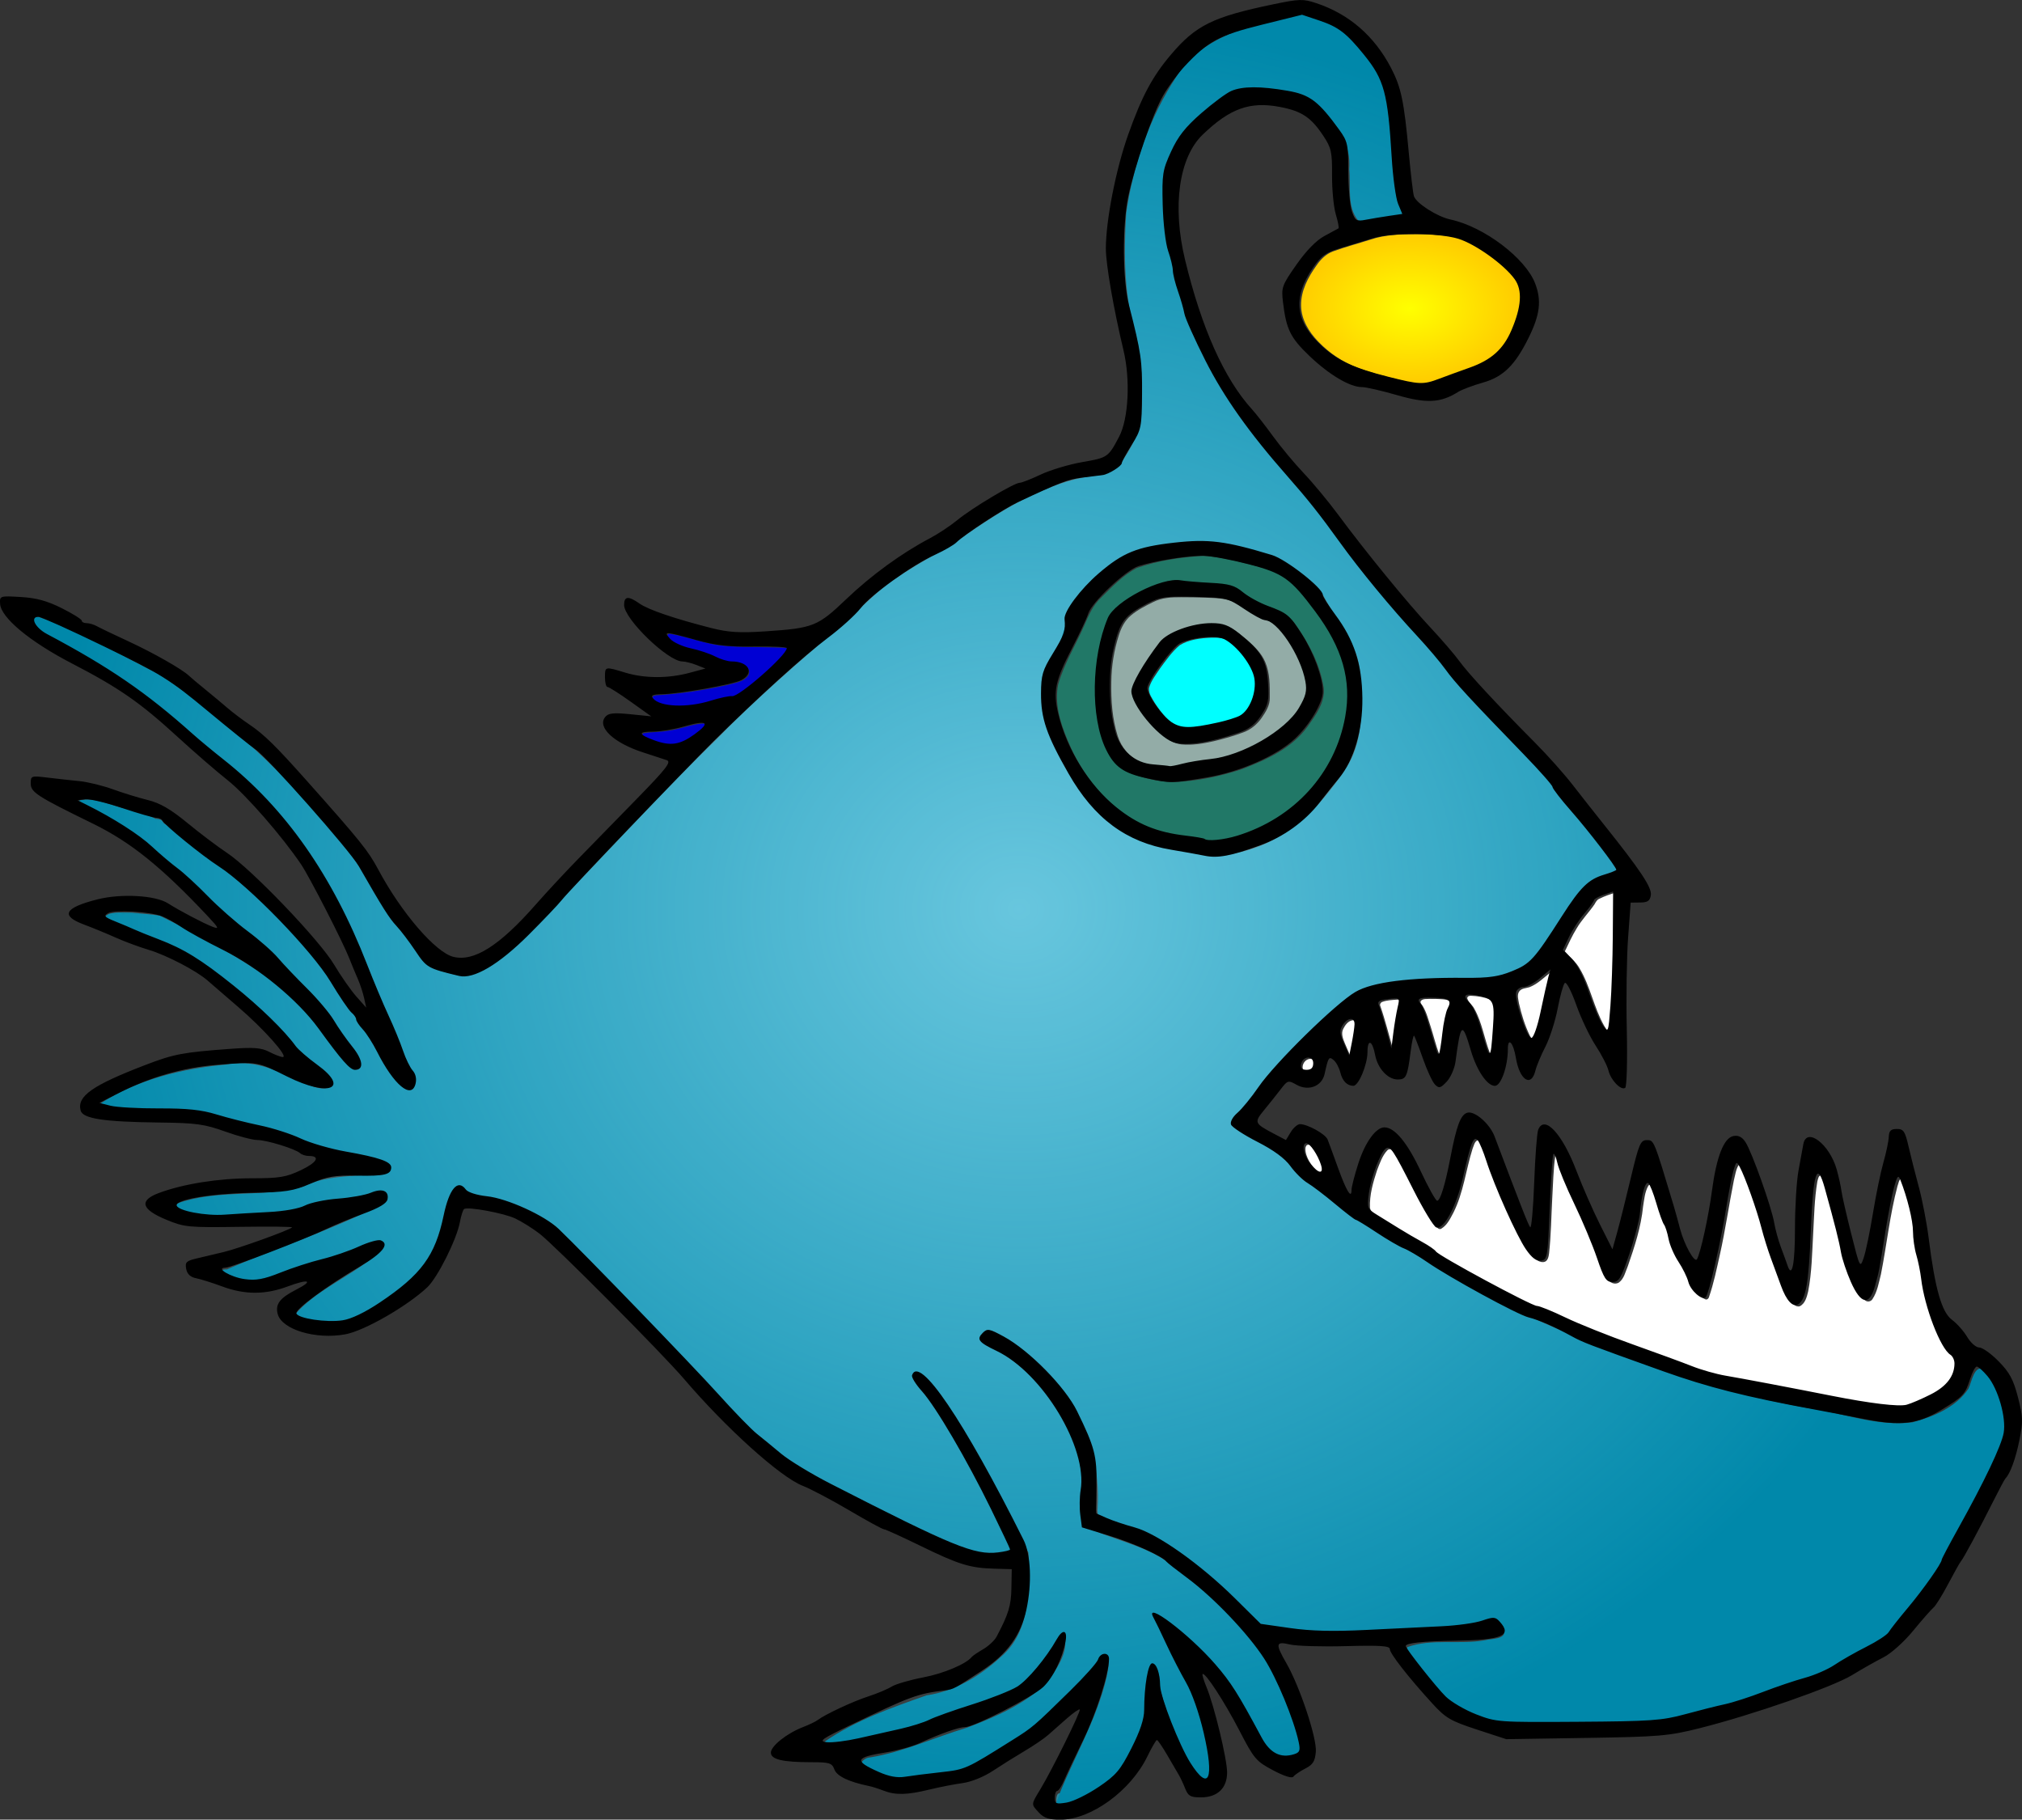 <?xml version="1.0" encoding="UTF-8" standalone="no"?>
<!-- Created with Inkscape (http://www.inkscape.org/) -->

<svg
   xmlns:dc="http://purl.org/dc/elements/1.1/"
   xmlns:cc="http://creativecommons.org/ns#"
   xmlns:rdf="http://www.w3.org/1999/02/22-rdf-syntax-ns#"
   xmlns:svg="http://www.w3.org/2000/svg"
   xmlns="http://www.w3.org/2000/svg"
   xmlns:xlink="http://www.w3.org/1999/xlink"
   xmlns:sodipodi="http://sodipodi.sourceforge.net/DTD/sodipodi-0.dtd"
   xmlns:inkscape="http://www.inkscape.org/namespaces/inkscape"
   width="208.316mm"
   height="187.448mm"
   viewBox="0 0 208.316 187.448"
   version="1.1"
   id="svg8"
   inkscape:version="0.92.3 (2405546, 2018-03-11)"
   sodipodi:docname="Deepsea fish b_w.svg.2020_05_17_10_58_57.0.svg">
  <rect x="0" y="0" width="208.316" height="187.448" fill="#333333" stroke="none"/>
  <title
     id="title23">Deepsea fish</title>
  <defs
     id="defs2">
    <linearGradient
       inkscape:collect="always"
       id="linearGradient1010">
      <stop
         style="stop-color:#aaeeff;stop-opacity:1;"
         offset="0"
         id="stop1006" />
      <stop
         style="stop-color:#aaeeff;stop-opacity:0;"
         offset="1"
         id="stop1008" />
    </linearGradient>
    <linearGradient
       inkscape:collect="always"
       id="linearGradient985">
      <stop
         style="stop-color:#ffff00;stop-opacity:1;"
         offset="0"
         id="stop981" />
      <stop
         style="stop-color:#ffff00;stop-opacity:0;"
         offset="1"
         id="stop983" />
    </linearGradient>
    <radialGradient
       inkscape:collect="always"
       xlink:href="#linearGradient985"
       id="radialGradient987"
       cx="145.225"
       cy="31.788"
       fx="145.225"
       fy="31.788"
       r="11.392"
       gradientTransform="matrix(1,0,0,0.676,0,10.288)"
       gradientUnits="userSpaceOnUse" />
    <radialGradient
       inkscape:collect="always"
       xlink:href="#linearGradient1010"
       id="radialGradient1012"
       cx="104.982"
       cy="93.63"
       fx="104.982"
       fy="93.63"
       r="101.588"
       gradientTransform="matrix(1,0,0,0.908,0,8.626)"
       gradientUnits="userSpaceOnUse" />
  </defs>
  <sodipodi:namedview
     id="base"
     pagecolor="#ffffff"
     bordercolor="#666666"
     borderopacity="1.0"
     inkscape:pageopacity="0.0"
     inkscape:pageshadow="2"
     inkscape:zoom="0.70710678"
     inkscape:cx="501.32554"
     inkscape:cy="402.00758"
     inkscape:document-units="mm"
     inkscape:current-layer="layer2"
     showgrid="false"
     fit-margin-top="0"
     fit-margin-left="0"
     fit-margin-right="0"
     fit-margin-bottom="0"
     inkscape:window-width="1280"
     inkscape:window-height="969"
     inkscape:window-x="0"
     inkscape:window-y="27"
     inkscape:window-maximized="1" />
  <g
     inkscape:groupmode="layer"
     id="layer2"
     inkscape:label="bund">
    <path
       style="opacity:1;vector-effect:none;fill:#00ffff;fill-opacity:1;stroke:none;stroke-width:0.449;stroke-linecap:square;stroke-linejoin:miter;stroke-miterlimit:4;stroke-dasharray:none;stroke-dashoffset:0;stroke-opacity:1"
       d="m 471.093,247.875 c -4.276,0.184 -8.797,0.667 -12.505,2.977 -3.032,2.563 -5.308,5.891 -7.655,9.062 -1.573,2.418 -3.488,4.767 -4.244,7.596 -0.2,2.186 1.312,4.059 2.327,5.86 2.518,3.74 5.424,7.75 9.843,9.32 3.957,1.136 8.123,0.165 12.075,-0.506 4.1,-0.89 8.295,-1.694 12.124,-3.464 3.049,-2.101 4.745,-5.73 5.414,-9.286 0.333,-2.72 0.524,-5.636 -0.741,-8.163 -2.164,-4.727 -5.525,-8.999 -9.833,-11.945 -1.979,-1.391 -4.476,-1.497 -6.805,-1.452 z"
       id="path127"
       inkscape:connector-curvature="0"
       transform="scale(0.265)" />
    <path
       style="opacity:1;vector-effect:none;fill:#ffcc00;fill-opacity:1;stroke:none;stroke-width:0.317;stroke-linecap:square;stroke-linejoin:miter;stroke-miterlimit:4;stroke-dasharray:none;stroke-dashoffset:0;stroke-opacity:1"
       d="m 550.059,91.024 c -5.795,0.02 -11.701,0.235 -17.241,2.107 -4.864,1.551 -9.815,2.848 -14.609,4.607 -2.681,1.011 -4.781,3.081 -6.366,5.414 -3.281,4.573 -6.134,9.898 -6.013,15.681 0.076,5.33 3.004,10.145 6.615,13.877 4.255,4.488 9.498,8.026 15.288,10.211 6.145,2.339 12.546,3.928 18.946,5.392 3.369,0.748 6.935,1.475 10.329,0.435 4.034,-1.205 7.928,-2.832 11.904,-4.209 5.029,-1.793 10.281,-3.654 14.175,-7.47 4.034,-3.929 6.207,-9.311 7.811,-14.606 0.859,-2.872 1.272,-5.892 0.908,-8.882 -0.254,-3.559 -2.803,-6.348 -5.246,-8.705 -4.627,-4.381 -9.889,-8.141 -15.65,-10.882 -4.609,-2.172 -9.791,-2.502 -14.796,-2.873 -2.017,-0.092 -4.038,-0.103 -6.057,-0.099 z"
       id="path129"
       inkscape:connector-curvature="0"
       transform="scale(0.265)" />
    <path
       style="opacity:1;vector-effect:none;fill:url(#radialGradient987);fill-opacity:1;stroke:none;stroke-width:0.084;stroke-linecap:square;stroke-linejoin:miter;stroke-miterlimit:4;stroke-dasharray:none;stroke-dashoffset:0;stroke-opacity:1"
       d="m 145.536,24.083 c -1.533,0.005 -3.096,0.062 -4.562,0.558 -1.287,0.41 -2.597,0.754 -3.865,1.219 -0.709,0.267 -1.265,0.815 -1.684,1.433 -0.868,1.21 -1.623,2.619 -1.591,4.149 0.02,1.41 0.795,2.684 1.75,3.672 1.126,1.188 2.513,2.124 4.045,2.702 1.626,0.619 3.32,1.039 5.013,1.427 0.891,0.198 1.835,0.39 2.733,0.115 1.067,-0.319 2.098,-0.749 3.15,-1.114 1.331,-0.474 2.72,-0.967 3.75,-1.976 1.067,-1.04 1.642,-2.464 2.067,-3.864 0.227,-0.76 0.336,-1.559 0.24,-2.35 -0.067,-0.942 -0.742,-1.68 -1.388,-2.303 -1.224,-1.159 -2.617,-2.154 -4.141,-2.879 -1.219,-0.575 -2.591,-0.662 -3.915,-0.76 -0.534,-0.024 -1.068,-0.027 -1.602,-0.026 z"
       id="path129-6"
       inkscape:connector-curvature="0" />
    <path
       style="opacity:1;vector-effect:none;fill:#0088aa;fill-opacity:1;stroke:none;stroke-width:2.539;stroke-linecap:square;stroke-linejoin:miter;stroke-miterlimit:4;stroke-dasharray:none;stroke-dashoffset:0;stroke-opacity:1"
       d="m 493.067,8.542 c -13.755,3.022 -27.985,8.778 -35.742,21.266 -10.363,15.785 -16.728,34.236 -19.467,52.859 -1.047,16.481 -0.826,33.225 4.062,49.14 2.272,11.397 2.697,23.384 0.996,34.848 -3.324,7.854 -7.817,18.483 -18.003,18.275 -19.018,2.839 -35.77,13.549 -51.283,24.298 -11.461,7.735 -24.398,13.338 -34.576,22.969 -19.97,18.358 -41.252,35.279 -60.122,54.849 -26.806,25.963 -51.546,53.974 -77.965,80.285 -7.096,6.297 -16.147,14.687 -26.426,10.887 -10.359,-1.759 -14.533,-12.847 -20.7,-19.947 -10.66,-16.021 -20.6,-32.663 -34.17,-46.495 -17.551,-18.639 -36.727,-36.153 -58.373,-49.922 -15.17,-7.688 -30.124,-16.264 -46.145,-22.004 -3.359,-0.757 -2.698,3.872 -0.406,4.78 15.129,10.238 31.682,18.438 45.906,30.07 23.688,19.343 48.593,38.632 64.146,65.569 14.948,24.386 23.458,51.983 35.424,77.839 1.921,2.403 0.281,7.045 -2.952,4.611 -8.982,-8.956 -13.776,-21.288 -21.473,-31.322 -15.834,-25.209 -37.59,-46.072 -61.637,-63.379 -7.019,-6.544 -15.257,-11.739 -24.805,-13.568 -5.982,-1.122 -12.474,-4.799 -18.509,-3.288 3.442,4.632 10.312,6.215 14.894,9.788 20.59,12.968 36.613,31.653 55.501,46.774 14.256,13.815 29.059,28.072 38.256,45.874 0.557,3.817 -4.303,0.731 -4.934,-0.957 -10.083,-12.74 -19.952,-26.097 -33.882,-34.99 -12.367,-8.09 -25.431,-15.266 -38.687,-21.735 -6.786,-0.978 -14.318,-1.577 -20.892,0.363 3.21,3.912 9.735,4.986 14.213,7.443 20.661,7.734 38.145,21.621 53.234,37.43 6.544,7.101 14.596,13.118 20.677,20.448 -3.729,3.758 -9.958,-0.591 -14.142,-1.878 -8.443,-4.244 -17.655,-7.934 -27.278,-5.893 -17.059,1.535 -34.397,5.829 -48.886,15.19 -1.148,2.419 4.964,1.106 5.972,1.916 17.779,1.183 35.76,1.646 52.878,7.184 16.124,4.498 31.884,10.238 48.343,13.505 1.268,0.295 7.666,1.824 4.691,3.771 -10.953,2.475 -22.827,0.706 -33.171,5.937 -15.855,4.294 -33.13,0.873 -48.675,6.457 -2.434,2.26 2.717,3.936 4.408,4.364 15.508,2.009 31.636,1.241 46.836,-2.46 9.246,-2.633 19.101,-3.079 28.278,-5.708 3.144,0.956 -0.365,5.223 -2.411,5.349 -19.32,9.69 -40.117,16.276 -59.828,24.974 2.222,3.799 8.383,3.75 12.376,3.952 16.915,-2.257 32.365,-10.558 48.844,-14.249 2.628,1.4 -1.908,4.24 -3.034,5.222 -9.651,7.661 -21.789,12.528 -29.916,21.92 1.913,3.466 7.726,2.559 11.189,3.247 13.569,1.685 24.754,-7.842 34.434,-15.969 9.502,-8.124 12.044,-20.725 15.509,-32.068 0.492,-2.436 3.355,-5.779 5.473,-2.697 7.849,4.069 17.585,3.439 25.187,8.413 17.053,11.083 29.843,27.404 44.417,41.387 23.651,22.918 43.533,51.523 74.24,65.693 18.662,8.955 36.678,19.89 56.665,25.658 3.659,0.177 9.464,1.316 11.865,-2.105 -6.235,-16.904 -16.176,-32.303 -25.047,-47.947 -3.347,-7.047 -9.659,-12.539 -12.34,-19.817 1.991,-1.221 4.565,3.083 6.146,4.222 15.365,19.666 25.998,42.479 37.606,64.445 0.171,13.858 1.031,30.38 -10.599,40.335 -8.138,7.517 -17.939,13.479 -29.03,15.087 -13.564,4.757 -27.522,9.694 -39.429,17.847 -0.324,2.642 4.96,1.258 6.536,1.367 23.37,-3.802 46.234,-11.073 67.909,-20.503 8.231,-5.046 12.596,-14.131 18.727,-21.061 1.178,5.978 -3.279,12.237 -6.663,17.068 -8.52,8.585 -20.158,13.622 -31.348,17.843 -12.556,3.737 -24.525,9.376 -37.508,11.54 -2.603,0.053 -5.492,2.949 -2.01,4.445 11.272,7.793 25.42,3.777 37.721,1.328 13.047,-4.143 23.548,-13.764 34.233,-21.969 7.886,-6.311 14.869,-13.707 20.976,-21.659 2.83,-0.536 1.027,4.82 0.935,6.27 -3.96,17.438 -13.653,32.849 -19.832,49.419 1.966,3.399 7.336,-10e-4 10.082,-0.706 10.615,-3.998 18.443,-12.91 22.339,-23.428 4.719,-8.566 1.941,-19.106 5.712,-27.77 3.183,0.831 1.686,6.168 2.723,8.59 3.31,11.789 7.675,23.787 15.219,33.548 1.528,2.567 5.149,2.012 4.554,-1.316 0.338,-21.572 -12.536,-40.042 -20.327,-59.206 0.231,-2.332 3.518,1.351 4.433,1.696 16.08,11.167 26.462,28.13 36.075,44.773 2.152,5.757 10.459,9.807 15.018,4.415 0.258,-8 -4.247,-15.682 -6.97,-23.091 -8.819,-21.315 -26.694,-37.222 -44.728,-50.798 -9.696,-7.257 -22.408,-9.047 -32.787,-14.414 -1.337,-12.507 1.084,-25.99 -5.848,-37.316 -6.819,-14.048 -17.996,-25.841 -31.77,-33.157 -3.217,-1.293 -1.315,-5.406 1.78,-3.772 11.988,5.607 21.48,15.749 29.671,25.936 8.256,12.129 12.015,26.767 11.08,41.377 -0.701,6.532 8.013,5.615 11.911,8 20.802,6.84 35.992,23.546 51.313,38.313 26.458,5.079 53.519,2.058 80.133,0.097 4.845,0.534 11.359,-4.698 14.604,1.075 0.933,3.553 -5.201,3.157 -7.383,3.776 -9.929,1.827 -20.668,-0.757 -30.208,2.691 -0.204,3.486 4.258,6.358 5.827,9.389 5.73,7.919 12.679,15.135 22.05,18.597 7.8,4.6 17.391,1.225 25.998,2.228 16.125,-0.382 32.434,0.651 48.447,-0.598 29.887,-7.61 60.572,-15.953 86.261,-33.508 19.09,-23.205 33.709,-49.899 44.902,-77.693 0.919,-9.272 -2.408,-19.412 -8.821,-26.175 -4.262,-2.68 -5.207,4.831 -6.481,7.28 -4.776,7.226 -13.693,10.955 -21.797,13.087 -13.746,1.773 -27.231,-3.724 -40.737,-5.572 -27.329,-4.899 -53.94,-12.923 -79.698,-23.249 -17.608,-7.652 -35.623,-14.581 -52.155,-24.478 -24.682,-14.335 -50.057,-28.248 -70.676,-48.306 -5.736,-5.6 -13.843,-8.34 -19.576,-13.609 7.997,-13.518 19.539,-24.751 30.361,-36.057 8.852,-8.297 18.156,-18.124 31.136,-18.707 14.903,-2.45 30.341,-0.403 45.084,-3.673 13.028,-4.023 17.501,-18.242 25.624,-27.746 3.862,-5.842 9.532,-10.179 16.274,-12.034 2.224,-1.918 -2.457,-4.855 -3.05,-6.824 -14.466,-19.197 -29.867,-37.641 -46.812,-54.712 -17.632,-19.588 -35.045,-39.424 -51.472,-60.043 -15.631,-21.601 -34.08,-41.023 -49.164,-63.004 -16.657,-26.651 -28.026,-58.56 -24.232,-90.276 4.516,-12.471 14.851,-22.58 26.337,-28.791 9.041,-0.848 19.117,-1.597 27.54,2.523 9.032,6.155 17.229,15.786 16.295,27.414 0.664,6.458 -1.023,14.644 3.484,19.964 6.232,0.646 12.705,-1.168 18.784,-1.999 C 539.647,64.738 545.36,42.267 534.312,24.537 528.143,14.986 518.766,7.62 507.478,5.294 c -4.635,0.018 -9.736,2.405 -14.411,3.248 z M 467.391,211.652 c 17.41,-0.054 35.785,6.152 47.089,19.824 5.26,10.402 14.469,19.673 14.365,32.128 0.611,12.176 1.342,25.37 -6.116,35.839 -9.543,14.516 -22.807,27.855 -40.323,31.743 -12.455,3.296 -25.545,-0.787 -37.474,-4.443 -20.087,-7.243 -30.859,-27.787 -37.486,-46.763 -3.461,-9.614 -0.79,-19.971 4.693,-28.229 3.026,-7.124 3.475,-15.439 9.403,-21.134 8.92,-10.992 22.165,-18.322 36.46,-18.54 3.124,-0.243 6.255,-0.446 9.389,-0.424 z"
       id="path989"
       inkscape:connector-curvature="0"
       transform="scale(0.265)" />
    <path
       style="opacity:0.61;vector-effect:none;fill:url(#radialGradient1012);fill-opacity:1;stroke:none;stroke-width:0.672;stroke-linecap:square;stroke-linejoin:miter;stroke-miterlimit:4;stroke-dasharray:none;stroke-dashoffset:0;stroke-opacity:1"
       d="m 130.457,2.26 c -3.639,0.8 -7.404,2.322 -9.457,5.627 -2.742,4.176 -4.426,9.058 -5.151,13.986 -0.277,4.361 -0.219,8.791 1.075,13.002 0.601,3.016 0.714,6.187 0.264,9.22 -0.879,2.078 -2.068,4.89 -4.763,4.835 -5.032,0.751 -9.464,3.585 -13.569,6.429 -3.032,2.047 -6.455,3.529 -9.148,6.077 C 84.424,66.293 78.794,70.77 73.801,75.948 66.709,82.817 60.163,90.228 53.173,97.19 51.295,98.856 48.9,101.076 46.181,100.07 43.44,99.605 42.336,96.671 40.704,94.793 37.883,90.554 35.253,86.151 31.663,82.491 27.019,77.559 21.946,72.925 16.218,69.282 12.205,67.248 8.248,64.979 4.009,63.461 3.12,63.26 3.295,64.485 3.902,64.725 c 4.003,2.709 8.383,4.878 12.146,7.956 6.268,5.118 12.857,10.221 16.972,17.349 3.955,6.452 6.207,13.754 9.372,20.595 0.508,0.636 0.074,1.864 -0.781,1.22 -2.376,-2.37 -3.645,-5.633 -5.681,-8.287 -4.189,-6.67 -9.946,-12.19 -16.308,-16.769 -1.857,-1.731 -4.037,-3.106 -6.563,-3.59 -1.583,-0.297 -3.301,-1.27 -4.897,-0.87 0.911,1.225 2.728,1.644 3.941,2.59 5.448,3.431 9.687,8.375 14.685,12.376 3.772,3.655 7.688,7.427 10.122,12.137 0.147,1.01 -1.139,0.193 -1.306,-0.253 -2.668,-3.371 -5.279,-6.905 -8.965,-9.258 -3.272,-2.14 -6.729,-4.039 -10.236,-5.751 -1.796,-0.259 -3.788,-0.417 -5.528,0.096 0.849,1.035 2.576,1.319 3.761,1.969 5.467,2.046 10.092,5.721 14.085,9.903 1.731,1.879 3.862,3.471 5.471,5.41 -0.987,0.994 -2.635,-0.156 -3.742,-0.497 -2.234,-1.123 -4.671,-2.099 -7.217,-1.559 -4.513,0.406 -9.101,1.542 -12.934,4.019 -0.304,0.64 1.313,0.293 1.58,0.507 4.704,0.313 9.462,0.436 13.991,1.901 4.266,1.19 8.436,2.709 12.791,3.573 0.335,0.078 2.028,0.483 1.241,0.998 -2.898,0.655 -6.04,0.187 -8.777,1.571 -4.195,1.136 -8.766,0.231 -12.879,1.709 -0.644,0.598 0.719,1.041 1.166,1.155 4.103,0.532 8.37,0.328 12.392,-0.651 2.446,-0.697 5.054,-0.815 7.482,-1.51 0.832,0.253 -0.096,1.382 -0.638,1.415 -5.112,2.564 -10.614,4.306 -15.829,6.608 0.588,1.005 2.218,0.992 3.275,1.046 4.475,-0.597 8.563,-2.794 12.923,-3.77 0.695,0.37 -0.505,1.122 -0.803,1.382 -2.554,2.027 -5.765,3.315 -7.915,5.8 0.506,0.917 2.044,0.677 2.96,0.859 3.59,0.446 6.55,-2.075 9.111,-4.225 2.514,-2.149 3.187,-5.483 4.104,-8.485 0.13,-0.644 0.888,-1.529 1.448,-0.714 2.077,1.077 4.653,0.91 6.664,2.226 4.512,2.932 7.896,7.251 11.752,10.95 6.258,6.064 11.518,13.632 19.643,17.381 4.938,2.369 9.704,5.263 14.993,6.789 0.968,0.047 2.504,0.348 3.139,-0.557 -1.65,-4.473 -4.28,-8.547 -6.627,-12.686 -0.886,-1.864 -2.556,-3.318 -3.265,-5.243 0.527,-0.323 1.208,0.816 1.626,1.117 4.065,5.203 6.879,11.239 9.95,17.051 0.045,3.667 0.273,8.038 -2.804,10.672 -2.153,1.989 -4.746,3.566 -7.681,3.992 -3.589,1.259 -7.282,2.565 -10.432,4.722 -0.086,0.699 1.312,0.333 1.729,0.362 6.183,-1.006 12.233,-2.93 17.968,-5.425 2.178,-1.335 3.333,-3.739 4.955,-5.572 0.312,1.582 -0.867,3.238 -1.763,4.516 -2.254,2.271 -5.333,3.604 -8.294,4.721 -3.322,0.989 -6.489,2.481 -9.924,3.053 -0.689,0.014 -1.453,0.78 -0.532,1.176 2.982,2.062 6.726,0.999 9.98,0.351 3.452,-1.096 6.231,-3.642 9.057,-5.813 2.087,-1.67 3.934,-3.627 5.55,-5.731 0.749,-0.142 0.272,1.275 0.247,1.659 -1.048,4.614 -3.612,8.691 -5.247,13.075 0.52,0.899 1.941,-2.7e-4 2.667,-0.187 2.809,-1.058 4.88,-3.416 5.911,-6.199 1.249,-2.266 0.514,-5.055 1.511,-7.348 0.842,0.22 0.446,1.632 0.72,2.273 0.876,3.119 2.031,6.294 4.027,8.876 0.404,0.679 1.362,0.532 1.205,-0.348 0.089,-5.708 -3.317,-10.594 -5.378,-15.665 0.061,-0.617 0.931,0.357 1.173,0.449 4.254,2.955 7.001,7.443 9.545,11.846 0.57,1.523 2.767,2.595 3.974,1.168 0.068,-2.117 -1.124,-4.149 -1.844,-6.109 -2.333,-5.64 -7.063,-9.848 -11.834,-13.44 -2.565,-1.92 -5.929,-2.394 -8.675,-3.814 -0.354,-3.309 0.287,-6.876 -1.547,-9.873 -1.804,-3.717 -4.762,-6.837 -8.406,-8.773 -0.851,-0.342 -0.348,-1.43 0.471,-0.998 3.172,1.484 5.683,4.167 7.851,6.862 2.185,3.209 3.179,7.082 2.932,10.948 -0.185,1.728 2.12,1.486 3.151,2.117 5.504,1.81 9.523,6.23 13.576,10.137 7,1.344 14.16,0.545 21.202,0.026 1.282,0.141 3.005,-1.243 3.864,0.284 0.247,0.94 -1.376,0.835 -1.953,0.999 -2.627,0.483 -5.468,-0.2 -7.992,0.712 -0.054,0.922 1.127,1.682 1.542,2.484 1.516,2.095 3.355,4.005 5.834,4.92 2.064,1.217 4.601,0.324 6.879,0.589 4.266,-0.101 8.581,0.172 12.818,-0.158 7.908,-2.013 16.026,-4.221 22.823,-8.866 5.051,-6.14 8.919,-13.203 11.88,-20.556 0.243,-2.453 -0.637,-5.136 -2.334,-6.926 -1.128,-0.709 -1.378,1.278 -1.715,1.926 -1.264,1.912 -3.623,2.899 -5.767,3.462 -3.637,0.469 -7.205,-0.985 -10.778,-1.474 -7.231,-1.296 -14.272,-3.419 -21.087,-6.151 -4.659,-2.025 -9.425,-3.858 -13.799,-6.477 -6.531,-3.793 -13.244,-7.474 -18.7,-12.781 -1.518,-1.482 -3.663,-2.207 -5.179,-3.601 2.116,-3.577 5.17,-6.549 8.033,-9.54 2.342,-2.195 4.804,-4.795 8.238,-4.95 3.943,-0.648 8.028,-0.107 11.928,-0.972 3.447,-1.065 4.63,-4.827 6.78,-7.341 1.022,-1.546 2.522,-2.693 4.306,-3.184 0.589,-0.508 -0.65,-1.285 -0.807,-1.806 -3.827,-5.079 -7.902,-9.959 -12.386,-14.476 -4.665,-5.183 -9.272,-10.431 -13.619,-15.886 -4.136,-5.715 -9.017,-10.854 -13.008,-16.67 -4.407,-7.052 -7.415,-15.494 -6.411,-23.886 1.195,-3.3 3.929,-5.974 6.968,-7.618 2.392,-0.224 5.058,-0.422 7.287,0.668 2.39,1.629 4.558,4.177 4.311,7.253 0.176,1.709 -0.271,3.875 0.922,5.282 1.649,0.171 3.362,-0.309 4.97,-0.529 -1.901,-5.02 -0.39,-10.965 -3.313,-15.656 -1.632,-2.527 -4.113,-4.476 -7.1,-5.091 -1.226,0.005 -2.576,0.636 -3.813,0.859 z m -6.793,53.739 c 4.606,-0.014 9.468,1.628 12.459,5.245 1.392,2.752 3.828,5.205 3.801,8.5 0.162,3.222 0.355,6.712 -1.618,9.482 -2.525,3.841 -6.034,7.37 -10.669,8.399 -3.295,0.872 -6.759,-0.208 -9.915,-1.176 -5.315,-1.916 -8.165,-7.352 -9.918,-12.373 -0.916,-2.544 -0.209,-5.284 1.242,-7.469 0.801,-1.885 0.919,-4.085 2.488,-5.592 2.36,-2.908 5.864,-4.848 9.647,-4.905 0.826,-0.064 1.655,-0.118 2.484,-0.112 z"
       id="path989-7"
       inkscape:connector-curvature="0" />
    <path
       style="opacity:1;vector-effect:none;fill:#2c89a0;fill-opacity:1;stroke:none;stroke-width:0.01;stroke-linecap:square;stroke-linejoin:miter;stroke-miterlimit:4;stroke-dasharray:none;stroke-dashoffset:0;stroke-opacity:1"
       d="m 411.949,697.051 c -0.058,0.013 -0.099,0.062 -0.153,0.086 -0.048,0.026 -0.101,0.048 -0.157,0.045 -0.157,0.01 -0.293,0.106 -0.394,0.221 -0.166,0.19 -0.269,0.425 -0.351,0.661 -0.142,0.421 -0.212,0.862 -0.247,1.304 -0.021,0.232 -0.018,0.466 -0.02,0.699 0.002,0.079 -0.004,0.16 0.01,0.239 0.015,0.06 0.091,0.095 0.145,0.062 0.052,-0.027 0.057,-0.091 0.08,-0.139 0.38,-0.999 0.773,-1.994 1.174,-2.985 0.018,-0.044 0.043,-0.094 0.016,-0.14 -0.019,-0.037 -0.061,-0.058 -0.103,-0.052 z"
       id="path94"
       inkscape:connector-curvature="0"
       transform="scale(0.265)" />
    <path
       style="opacity:1;vector-effect:none;fill:#2c89a0;fill-opacity:1;stroke:none;stroke-width:0.014;stroke-linecap:square;stroke-linejoin:miter;stroke-miterlimit:4;stroke-dasharray:none;stroke-dashoffset:0;stroke-opacity:1"
       d="m 597.174,670.197 c -1.166,10e-4 -2.332,0.046 -3.497,0.108 -0.069,0.007 -0.114,0.092 -0.074,0.15 0.033,0.062 0.112,0.051 0.172,0.055 0.988,0.014 1.976,0.018 2.964,0.024 1.153,0.005 2.306,0.006 3.458,0.005 0.068,-0.004 0.138,0.007 0.203,-0.013 0.065,-0.025 0.082,-0.12 0.029,-0.166 -0.054,-0.043 -0.128,-0.029 -0.192,-0.04 -1.019,-0.09 -2.042,-0.123 -3.064,-0.122 z"
       id="path96"
       inkscape:connector-curvature="0"
       transform="scale(0.265)" />
    <path
       style="opacity:1;vector-effect:none;fill:#2c89a0;fill-opacity:1;stroke:none;stroke-width:0.01;stroke-linecap:square;stroke-linejoin:miter;stroke-miterlimit:4;stroke-dasharray:none;stroke-dashoffset:0;stroke-opacity:1"
       d="m 755.428,608.642 c -0.057,0.017 -0.078,0.078 -0.11,0.122 -0.385,0.614 -0.77,1.229 -1.158,1.841 -0.465,0.736 -0.935,1.468 -1.407,2.199 -0.027,0.036 -0.047,0.083 -0.027,0.127 0.023,0.056 0.098,0.078 0.147,0.044 0.044,-0.032 0.066,-0.084 0.098,-0.126 0.497,-0.734 0.99,-1.471 1.465,-2.22 0.377,-0.596 0.748,-1.197 1.089,-1.814 0.025,-0.038 0.04,-0.091 0.011,-0.132 -0.022,-0.037 -0.068,-0.053 -0.11,-0.043 z"
       id="path98"
       inkscape:connector-curvature="0"
       transform="scale(0.265)" />
    <path
       style="opacity:1;vector-effect:none;fill:#2c89a0;fill-opacity:1;stroke:none;stroke-width:0.056;stroke-linecap:square;stroke-linejoin:miter;stroke-miterlimit:4;stroke-dasharray:none;stroke-dashoffset:0;stroke-opacity:1"
       d="m 320.72,677.007 c -0.199,0.21 -0.491,0.41 -0.505,0.727 0.017,0.298 0.336,0.434 0.583,0.506 0.304,0.082 0.615,0.153 0.931,0.162 0.161,-0.018 0.096,-0.225 -0.042,-0.226 -0.395,-0.137 -0.732,-0.471 -0.782,-0.89 -0.024,-0.096 0.012,-0.307 -0.141,-0.292 -0.015,0.005 -0.03,0.01 -0.045,0.015 z"
       id="path100"
       inkscape:connector-curvature="0"
       transform="scale(0.265)" />
    <path
       style="opacity:1;vector-effect:none;fill:#098dae;fill-opacity:1;stroke:none;stroke-width:0.028;stroke-linecap:square;stroke-linejoin:miter;stroke-miterlimit:4;stroke-dasharray:none;stroke-dashoffset:0;stroke-opacity:1"
       d="m 47.774,354.696 c -1.385,0.008 -2.775,0.041 -4.145,0.259 -0.595,0.1 -1.205,0.227 -1.723,0.552 -0.293,0.178 -0.596,0.358 -0.822,0.621 -0.142,0.163 -0.221,0.402 -0.129,0.609 0.121,0.275 0.382,0.452 0.623,0.615 0.353,0.221 0.73,0.403 1.107,0.58 0.098,0.037 0.18,-0.102 0.103,-0.171 -0.444,-0.355 -0.872,-0.731 -1.256,-1.151 -0.083,-0.089 -0.164,-0.18 -0.244,-0.273 3.042,-0.871 6.208,-1.201 9.361,-1.226 1.096,-0.011 2.19,0.024 3.284,0.073 0.081,0.021 0.177,-0.06 0.133,-0.143 -0.048,-0.088 -0.167,-0.057 -0.25,-0.075 -2.009,-0.174 -4.025,-0.278 -6.041,-0.27 z"
       id="path108"
       inkscape:connector-curvature="0"
       transform="scale(0.265)" />
    <path
       style="opacity:1;vector-effect:none;fill:#0d90b0;fill-opacity:1;stroke:none;stroke-width:0.01;stroke-linecap:square;stroke-linejoin:miter;stroke-miterlimit:4;stroke-dasharray:none;stroke-dashoffset:0;stroke-opacity:1"
       d="m 60.673,318.293 c -0.057,0.016 -0.09,0.086 -0.062,0.139 0.025,0.051 0.086,0.064 0.132,0.092 0.836,0.428 1.659,0.878 2.471,1.353 0.107,0.061 0.21,0.128 0.319,0.186 0.054,0.022 0.12,-0.011 0.135,-0.067 0.017,-0.051 -0.018,-0.098 -0.052,-0.133 -0.131,-0.153 -0.26,-0.308 -0.366,-0.48 -0.055,-0.096 -0.099,-0.2 -0.17,-0.286 -0.14,-0.171 -0.328,-0.297 -0.521,-0.401 -0.384,-0.2 -0.808,-0.313 -1.236,-0.37 -0.208,-0.026 -0.417,-0.034 -0.626,-0.036 -0.007,9.4e-4 -0.015,0.002 -0.022,0.003 z"
       id="path110"
       inkscape:connector-curvature="0"
       transform="scale(0.265)" />
    <path
       style="opacity:1;vector-effect:none;fill:#0a8eaf;fill-opacity:1;stroke:none;stroke-width:0.01;stroke-linecap:square;stroke-linejoin:miter;stroke-miterlimit:4;stroke-dasharray:none;stroke-dashoffset:0;stroke-opacity:1"
       d="m 31.06,311.352 c -0.304,0.035 -0.609,0.071 -0.912,0.11 -0.06,0.009 -0.101,0.078 -0.076,0.135 0.021,0.055 0.084,0.07 0.13,0.098 0.523,0.264 1.049,0.523 1.573,0.785 0.057,0.027 0.113,0.059 0.172,0.082 0.06,0.021 0.131,-0.03 0.128,-0.094 0.002,-0.06 -0.054,-0.097 -0.089,-0.137 -0.289,-0.294 -0.565,-0.602 -0.824,-0.926 -0.024,-0.033 -0.059,-0.056 -0.101,-0.053 z"
       id="path116"
       inkscape:connector-curvature="0"
       transform="scale(0.265)" />
    <path
       style="opacity:1;vector-effect:none;fill:#0a8eaf;fill-opacity:1;stroke:none;stroke-width:0.014;stroke-linecap:square;stroke-linejoin:miter;stroke-miterlimit:4;stroke-dasharray:none;stroke-dashoffset:0;stroke-opacity:1"
       d="m 87.982,493.443 c -0.244,0.017 -0.491,0.007 -0.735,0.041 -0.236,0.032 -0.481,0.074 -0.685,0.206 -0.128,0.082 -0.229,0.221 -0.228,0.378 0.002,0.071 0.008,0.146 0.042,0.208 0.036,0.049 0.105,0.046 0.152,0.017 0.501,-0.222 1.005,-0.438 1.506,-0.66 0.064,-0.031 0.073,-0.128 0.015,-0.169 -0.019,-0.015 -0.044,-0.022 -0.068,-0.021 z"
       id="path118"
       inkscape:connector-curvature="0"
       transform="scale(0.265)" />
    <path
       style="opacity:1;vector-effect:none;fill:#0a8eaf;fill-opacity:1;stroke:none;stroke-width:0.014;stroke-linecap:square;stroke-linejoin:miter;stroke-miterlimit:4;stroke-dasharray:none;stroke-dashoffset:0;stroke-opacity:1"
       d="m 104.058,497.227 c -0.365,0.066 -0.729,0.145 -1.094,0.214 -1.306,0.255 -2.616,0.473 -3.935,0.657 -0.119,0.018 -0.24,0.031 -0.358,0.053 -0.072,0.015 -0.099,0.116 -0.045,0.166 0.053,0.048 0.13,0.026 0.195,0.029 1.197,-0.033 2.389,-0.201 3.556,-0.468 0.576,-0.132 1.148,-0.283 1.714,-0.454 0.068,-0.018 0.096,-0.112 0.047,-0.163 -0.02,-0.023 -0.05,-0.032 -0.08,-0.034 z"
       id="path120"
       inkscape:connector-curvature="0"
       transform="scale(0.265)" />
    <path
       style="opacity:1;vector-effect:none;fill:#1192b2;fill-opacity:1;stroke:none;stroke-width:0.01;stroke-linecap:square;stroke-linejoin:miter;stroke-miterlimit:4;stroke-dasharray:none;stroke-dashoffset:0;stroke-opacity:1"
       d="m 96.499,498.061 c -0.062,-0.004 -0.118,0.058 -0.104,0.119 0.008,0.052 0.061,0.085 0.111,0.084 0.5,0.045 1.002,0.076 1.505,0.084 0.148,0 0.296,0.002 0.444,-2.5e-4 0.066,-0.002 0.113,-0.081 0.082,-0.14 -0.019,-0.047 -0.073,-0.063 -0.12,-0.06 -0.607,-0.029 -1.214,-0.054 -1.821,-0.083 -0.033,-0.001 -0.065,-0.003 -0.098,-0.003 z"
       id="path122"
       inkscape:connector-curvature="0"
       transform="scale(0.265)" />
    <path
       style="opacity:1;vector-effect:none;fill:#1192b2;fill-opacity:1;stroke:none;stroke-width:0.01;stroke-linecap:square;stroke-linejoin:miter;stroke-miterlimit:4;stroke-dasharray:none;stroke-dashoffset:0;stroke-opacity:1"
       d="m 528.653,85.662 c -0.064,0.003 -0.112,0.075 -0.087,0.134 0.014,0.048 0.065,0.065 0.109,0.075 0.271,0.075 0.553,0.098 0.834,0.097 0.192,-0.004 0.384,-0.011 0.575,-0.034 0.061,-0.011 0.098,-0.084 0.071,-0.14 -0.02,-0.047 -0.073,-0.064 -0.121,-0.062 -0.302,-0.009 -0.601,-0.021 -0.902,-0.039 -0.157,-0.008 -0.314,-0.021 -0.472,-0.032 l -0.004,1.3e-4 z"
       id="path124"
       inkscape:connector-curvature="0"
       transform="scale(0.265)" />
    <path
       style="opacity:1;vector-effect:none;fill:#93aca7;fill-opacity:1;stroke:none;stroke-width:0.222;stroke-linecap:square;stroke-linejoin:miter;stroke-miterlimit:4;stroke-dasharray:none;stroke-dashoffset:0;stroke-opacity:1"
       d="m 459.2,232.173 c -3.656,-0.026 -7.463,0.15 -10.793,1.827 -3.027,1.491 -6.084,3.032 -8.689,5.205 -2.431,1.993 -3.876,4.896 -4.787,7.85 -1.835,5.809 -2.817,11.882 -2.884,17.975 -0.133,7.101 0.34,14.316 2.499,21.122 1.396,4.393 4.633,8.195 8.817,10.156 2.151,1.036 4.54,1.387 6.898,1.556 1.796,0.175 3.615,0.3 5.384,0.598 3.058,-0.389 6.006,-1.365 9.049,-1.847 4.317,-0.829 8.772,-0.919 12.998,-2.218 6.839,-1.964 13.274,-5.247 19.041,-9.397 4.081,-3.002 7.952,-6.568 10.218,-11.176 1.018,-1.911 1.858,-4.014 1.712,-6.221 -0.175,-3.961 -1.618,-7.739 -3.246,-11.31 -2.317,-4.845 -5.152,-9.594 -9.228,-13.169 -1.114,-0.965 -2.433,-1.799 -3.938,-1.917 -1.591,-0.425 -2.979,-1.365 -4.405,-2.158 -2.622,-1.541 -5.05,-3.408 -7.745,-4.826 -3.557,-1.803 -7.649,-1.707 -11.53,-1.893 -3.123,-0.102 -6.247,-0.16 -9.372,-0.157 z m 11.933,10.63 c 2.213,0.009 4.496,0.003 6.54,0.93 2.745,1.217 5.015,3.269 7.303,5.168 2.748,2.415 5.482,5.058 6.923,8.49 1.827,4.322 1.78,9.114 1.768,13.731 0.098,2.944 -1.518,5.559 -3.133,7.891 -1.753,2.531 -4.21,4.59 -7.11,5.665 -3.795,1.441 -7.724,2.539 -11.673,3.481 -4.067,0.91 -8.261,1.621 -12.431,1.218 -2.542,-0.254 -4.791,-1.575 -6.731,-3.175 -3.76,-3.097 -6.971,-6.845 -9.539,-10.982 -0.954,-1.631 -1.901,-3.338 -2.263,-5.209 -0.081,-1.007 -0.047,-2.051 0.399,-2.965 1.595,-3.908 3.89,-7.502 6.221,-11.012 1.512,-2.17 2.99,-4.376 4.688,-6.406 2.227,-2.253 5.19,-3.585 8.106,-4.686 3.509,-1.233 7.201,-2.116 10.931,-2.14 z"
       id="path126"
       inkscape:connector-curvature="0"
       transform="scale(0.265)" />
    <path
       style="opacity:1;vector-effect:none;fill:#217867;fill-opacity:1;stroke:none;stroke-width:0.889;stroke-linecap:square;stroke-linejoin:miter;stroke-miterlimit:4;stroke-dasharray:none;stroke-dashoffset:0;stroke-opacity:1"
       d="m 467.199,216.132 c -8.556,0.508 -17.17,1.829 -25.276,4.674 -5.275,2.783 -9.494,7.204 -13.687,11.371 -3.276,2.96 -5.009,7.027 -6.715,10.983 -3.352,7.66 -7.869,14.886 -10.148,22.974 -1.681,8.566 1.626,17.159 5.104,24.847 5.057,10.783 12.847,20.395 22.783,27.03 8.025,5.609 17.922,7.006 27.365,8.404 2.37,0.584 4.753,1.233 7.226,0.737 18.086,-2.179 34.325,-13.895 43.492,-29.435 5.207,-9.274 8.143,-19.989 7.202,-30.667 -0.664,-13.058 -8.186,-24.386 -16.117,-34.273 -4.633,-5.863 -10.907,-10.606 -18.29,-12.282 -7.267,-1.859 -14.598,-3.945 -22.117,-4.376 -0.274,0.004 -0.548,0.008 -0.822,0.012 z m -8.954,10.205 c 6.899,0.295 13.882,0.557 20.657,1.918 3.874,1.036 6.594,4.331 10.303,5.794 4.97,2.878 11.44,3.843 14.703,9.046 5.092,7.216 9.308,15.402 10.699,24.185 0.677,5.731 -3.134,10.757 -6.272,15.196 -6.088,8.404 -15.948,12.838 -25.353,16.447 -8.579,2.88 -17.579,4.727 -26.626,5.091 -5.857,-0.12 -11.727,-1.408 -17.145,-3.63 -7.145,-3.484 -10.004,-11.725 -11.508,-18.991 -1.353,-7.784 -1.142,-15.808 -0.432,-23.654 1.019,-6.092 2.17,-12.32 4.913,-17.9 4.834,-6.219 12.253,-9.865 19.517,-12.479 2.106,-0.739 4.321,-1.039 6.545,-1.023 z"
       id="path128"
       inkscape:connector-curvature="0"
       transform="scale(0.265)" />
    <path
       style="opacity:1;vector-effect:none;fill:#0000d4;fill-opacity:1;stroke:none;stroke-width:0.444;stroke-linecap:square;stroke-linejoin:miter;stroke-miterlimit:4;stroke-dasharray:none;stroke-dashoffset:0;stroke-opacity:1"
       d="m 260.326,246.403 c -0.712,-0.162 -1.061,0.698 -0.576,1.174 2.547,3.472 6.987,4.445 10.915,5.455 3.427,0.852 6.669,2.266 9.906,3.646 3.03,1.36 6.645,0.617 9.5,2.415 1.431,0.871 1.621,3.026 0.362,4.121 -2.005,2.058 -5.06,2.34 -7.689,3.088 -9.016,2.004 -18.174,3.411 -27.394,3.99 -0.597,0.07 -1.936,0.218 -1.584,1.119 1.332,2.224 4.147,2.764 6.502,3.205 5.664,0.632 11.433,-0.078 16.876,-1.726 2.797,-0.833 5.659,-1.511 8.549,-1.82 3.242,-1.307 5.843,-3.774 8.573,-5.887 4.068,-3.367 7.981,-6.975 11.359,-11.042 0.32,-0.574 1.177,-1.262 0.854,-1.97 -1.619,-0.593 -3.451,-0.322 -5.152,-0.479 -7.37,-0.279 -14.792,0.094 -22.115,-0.883 -6.275,-0.97 -12.267,-3.318 -18.528,-4.389 -0.119,-0.003 -0.238,-0.024 -0.357,-0.017 z"
       id="path130"
       inkscape:connector-curvature="0"
       transform="scale(0.265)" />
    <path
       style="opacity:1;vector-effect:none;fill:#0000d4;fill-opacity:1;stroke:none;stroke-width:0.444;stroke-linecap:square;stroke-linejoin:miter;stroke-miterlimit:4;stroke-dasharray:none;stroke-dashoffset:0;stroke-opacity:1"
       d="m 273.105,281.285 c -4.508,0.3 -8.713,2.216 -13.185,2.754 -3.161,0.617 -6.419,0.414 -9.58,1.002 -0.588,0.053 -0.814,0.747 -0.29,1.087 1.701,1.527 4.071,1.967 6.158,2.753 3.494,1.344 7.497,1.103 10.81,-0.638 2.75,-1.453 5.375,-3.308 7.389,-5.692 0.416,-0.567 -0.022,-1.354 -0.735,-1.254 -0.188,-0.016 -0.377,-0.014 -0.566,-0.01 z"
       id="path132"
       inkscape:connector-curvature="0"
       transform="scale(0.265)" />
    <path
       style="opacity:1;vector-effect:none;fill:#ffffff;fill-opacity:1;stroke:none;stroke-width:0.314;stroke-linecap:square;stroke-linejoin:miter;stroke-miterlimit:4;stroke-dasharray:none;stroke-dashoffset:0;stroke-opacity:1"
       d="m 509.38,411.609 c -1.935,0.055 -3.369,2.207 -2.864,4.019 0.492,1.185 2.016,1.094 3.072,0.96 0.999,-0.122 1.879,-0.941 1.836,-1.993 0.166,-1.099 -0.082,-2.538 -1.315,-2.89 -0.235,-0.075 -0.483,-0.105 -0.729,-0.097 z"
       id="path134"
       inkscape:connector-curvature="0"
       transform="scale(0.265)" />
    <path
       style="opacity:1;vector-effect:none;fill:#ffffff;fill-opacity:1;stroke:none;stroke-width:0.314;stroke-linecap:square;stroke-linejoin:miter;stroke-miterlimit:4;stroke-dasharray:none;stroke-dashoffset:0;stroke-opacity:1"
       d="m 526,396.598 c -1.852,0.164 -3.06,1.897 -3.821,3.427 -0.888,1.811 -0.029,3.862 0.678,5.579 0.807,1.809 1.511,3.684 2.462,5.417 0.443,-0.095 0.297,-0.875 0.467,-1.209 0.678,-3.659 1.514,-7.311 1.79,-11.028 0.044,-0.976 -0.399,-2.238 -1.575,-2.186 z"
       id="path136"
       inkscape:connector-curvature="0"
       transform="scale(0.265)" />
    <path
       style="opacity:1;vector-effect:none;fill:#ffffff;fill-opacity:1;stroke:none;stroke-width:0.314;stroke-linecap:square;stroke-linejoin:miter;stroke-miterlimit:4;stroke-dasharray:none;stroke-dashoffset:0;stroke-opacity:1"
       d="m 542.981,388.592 c -1.862,0.158 -3.792,0.213 -5.559,0.867 -0.672,0.233 -1.104,0.989 -0.769,1.668 1.947,5.601 3.349,11.372 4.979,17.064 0.426,0.277 0.299,-0.617 0.397,-0.839 0.717,-5.504 1.398,-11.012 2.627,-16.43 0.184,-0.758 0.379,-1.919 -0.561,-2.26 -0.36,-0.099 -0.744,-0.067 -1.114,-0.07 z"
       id="path138"
       inkscape:connector-curvature="0"
       transform="scale(0.265)" />
    <path
       style="opacity:1;vector-effect:none;fill:#ffffff;fill-opacity:1;stroke:none;stroke-width:0.314;stroke-linecap:square;stroke-linejoin:miter;stroke-miterlimit:4;stroke-dasharray:none;stroke-dashoffset:0;stroke-opacity:1"
       d="m 555.945,388.299 c -1.154,0.111 -2.608,-0.187 -3.508,0.729 -0.544,0.711 0.34,1.484 0.692,2.048 1.499,2.479 2.18,5.339 3.094,8.065 1.163,3.619 2.033,7.339 3.388,10.893 0.091,0.409 0.685,0.729 0.86,0.197 0.741,-2.198 0.823,-4.56 1.182,-6.84 0.561,-3.997 0.927,-8.117 2.677,-11.801 0.239,-0.776 0.429,-1.924 -0.458,-2.366 -1.764,-0.939 -3.86,-0.803 -5.798,-0.915 -0.71,-0.012 -1.42,-0.015 -2.129,-0.009 z"
       id="path140"
       inkscape:connector-curvature="0"
       transform="scale(0.265)" />
    <path
       style="opacity:1;vector-effect:none;fill:#ffffff;fill-opacity:1;stroke:none;stroke-width:0.314;stroke-linecap:square;stroke-linejoin:miter;stroke-miterlimit:4;stroke-dasharray:none;stroke-dashoffset:0;stroke-opacity:1"
       d="m 571.826,387.098 c -0.668,-0.078 -1.618,0.342 -1.35,1.157 0.55,1.555 2.073,2.496 2.761,3.986 2.991,5.366 3.807,11.575 6.042,17.242 0.134,0.355 0.617,1.127 1.004,0.595 0.613,-1.159 0.51,-2.563 0.719,-3.831 0.382,-4.616 0.861,-9.256 0.598,-13.891 -0.126,-1.552 -0.858,-3.188 -2.381,-3.811 -2.3,-0.964 -4.825,-1.367 -7.308,-1.448 z"
       id="path142"
       inkscape:connector-curvature="0"
       transform="scale(0.265)" />
    <path
       style="opacity:1;vector-effect:none;fill:#ffffff;fill-opacity:1;stroke:none;stroke-width:0.314;stroke-linecap:square;stroke-linejoin:miter;stroke-miterlimit:4;stroke-dasharray:none;stroke-dashoffset:0;stroke-opacity:1"
       d="m 603.647,377.387 c -3.001,2.132 -5.565,5.035 -9.063,6.374 -1.353,0.433 -3.106,0.37 -3.995,1.701 -0.886,1.373 -0.28,3.082 -0.061,4.562 0.972,4.27 2.26,8.504 4.175,12.451 0.408,0.647 0.773,1.629 1.607,1.792 0.84,-0.346 1.097,-1.401 1.464,-2.149 1.872,-5.282 2.752,-10.846 4.032,-16.287 0.565,-2.805 1.406,-5.551 1.981,-8.35 -0.004,-0.064 -0.08,-0.117 -0.141,-0.093 z"
       id="path144"
       inkscape:connector-curvature="0"
       transform="scale(0.265)" />
    <path
       style="opacity:1;vector-effect:none;fill:#ffffff;fill-opacity:1;stroke:none;stroke-width:0.314;stroke-linecap:square;stroke-linejoin:miter;stroke-miterlimit:4;stroke-dasharray:none;stroke-dashoffset:0;stroke-opacity:1"
       d="m 628.115,346.974 c -2.134,0.657 -4.275,1.378 -6.28,2.369 -0.971,0.386 -1.443,1.323 -1.919,2.176 -2.191,3.193 -4.963,5.974 -6.929,9.334 -1.774,2.859 -3.158,5.932 -4.603,8.963 1.882,2.207 4.312,4.073 5.742,6.668 4.177,6.997 5.526,15.25 9.555,22.319 0.546,0.772 0.968,1.802 1.864,2.225 0.765,0.038 0.807,-1.01 0.936,-1.55 0.815,-5.998 0.977,-12.062 1.266,-18.102 0.426,-10.928 0.431,-21.868 0.521,-32.803 -0.085,-0.505 0.163,-1.19 -0.121,-1.6 l -0.014,-4.9e-4 z"
       id="path146"
       inkscape:connector-curvature="0"
       transform="scale(0.265)" />
    <path
       style="opacity:1;vector-effect:none;fill:#ffffff;fill-opacity:1;stroke:none;stroke-width:0.157;stroke-linecap:square;stroke-linejoin:miter;stroke-miterlimit:4;stroke-dasharray:none;stroke-dashoffset:0;stroke-opacity:1"
       d="m 508.597,445.005 c -0.715,-8.5e-4 -1.063,0.778 -1.085,1.397 -0.08,1.75 0.613,3.436 1.427,4.95 0.992,1.699 2.267,3.267 3.842,4.457 0.475,0.326 1.169,0.747 1.715,0.343 0.485,-0.534 0.291,-1.335 0.176,-1.974 -0.562,-2.226 -1.636,-4.295 -2.868,-6.22 -0.741,-1.059 -1.485,-2.213 -2.635,-2.867 -0.18,-0.076 -0.379,-0.097 -0.573,-0.086 z"
       id="path148"
       inkscape:connector-curvature="0"
       transform="scale(0.265)" />
    <path
       style="opacity:1;vector-effect:none;fill:#ffffff;fill-opacity:1;stroke:none;stroke-width:0.444;stroke-linecap:square;stroke-linejoin:miter;stroke-miterlimit:4;stroke-dasharray:none;stroke-dashoffset:0;stroke-opacity:1"
       d="m 574.532,443.212 c -1.341,0.522 -1.551,2.251 -2.066,3.42 -2.579,8.203 -3.507,16.952 -7.392,24.709 -1.216,2.272 -2.392,4.866 -4.678,6.245 -0.783,0.532 -1.534,-0.123 -1.938,-0.793 -4.151,-5.821 -7.128,-12.37 -10.494,-18.652 -1.924,-3.461 -3.493,-7.165 -5.877,-10.346 -0.584,-0.869 -1.883,-1.534 -2.737,-0.618 -2.002,2.143 -2.931,5.045 -3.984,7.725 -1.557,4.712 -2.979,9.637 -2.755,14.647 0.3,1.956 2.451,2.771 3.854,3.832 6.335,4.008 12.779,7.841 19.273,11.585 2.161,1.19 3.785,3.106 5.964,4.286 9.659,5.876 19.698,11.101 29.743,16.279 2.837,1.443 5.721,2.834 8.807,3.655 6.238,2.307 12.135,5.432 18.324,7.871 13.69,5.599 27.758,10.211 41.557,15.529 8.7,3.202 17.987,4.14 27.014,6.013 14.043,2.56 27.989,5.674 42.112,7.781 4.417,0.547 8.926,1.325 13.369,0.657 4.133,-1.468 8.223,-3.198 11.94,-5.546 3.418,-2.161 6.451,-5.638 6.56,-9.868 0.226,-1.539 -0.24,-3.146 -1.462,-4.162 -3.327,-3.159 -4.981,-7.581 -6.701,-11.728 -2.554,-6.587 -4.165,-13.486 -5.112,-20.474 -0.771,-4.827 -2.492,-9.485 -2.694,-14.4 -0.226,-7.145 -2.315,-14.067 -4.689,-20.755 -0.382,-0.627 -0.439,-1.929 -1.342,-2.014 -0.963,0.603 -1.027,1.987 -1.429,2.96 -3.008,11.261 -4.177,22.906 -6.442,34.316 -0.837,3.272 -1.389,6.791 -3.296,9.643 -0.616,1.004 -2.041,1.243 -2.915,0.424 -2.427,-2.18 -3.654,-5.336 -4.939,-8.258 -2.036,-4.851 -3.148,-10.008 -4.228,-15.138 -1.827,-7.456 -3.768,-14.892 -6.001,-22.236 -0.496,-0.996 -0.713,-2.467 -1.821,-2.97 -1.15,0.109 -1.274,1.634 -1.531,2.51 -1.134,6.706 -1.224,13.536 -1.619,20.313 -0.418,7.461 -0.514,14.992 -1.937,22.345 -0.526,2.125 -1.129,4.735 -3.282,5.786 -1.774,0.486 -2.979,-1.373 -3.819,-2.626 -2.096,-3.618 -3.205,-7.706 -4.736,-11.581 -2.517,-6.512 -4.402,-13.231 -6.337,-19.931 -2.103,-6.612 -4.2,-13.277 -7.273,-19.515 -0.323,-0.507 -0.837,-1.796 -1.602,-1.22 -1.085,1.752 -1.309,3.907 -1.831,5.873 -1.933,9.639 -3.306,19.383 -5.458,28.978 -1.241,5.496 -2.353,11.048 -4.202,16.378 -0.179,0.698 -0.892,1.327 -1.614,0.853 -2.035,-0.909 -3.663,-2.675 -4.66,-4.644 -1.048,-2.758 -2.11,-5.528 -3.698,-8.036 -2.196,-3.505 -4.079,-7.253 -4.855,-11.348 -0.767,-3.325 -2.581,-6.269 -3.49,-9.55 -1.188,-3.441 -2.057,-7.029 -3.693,-10.295 -0.252,-0.785 -1.223,-0.768 -1.616,-0.135 -1.367,2.426 -1.569,5.315 -2.014,8.016 -0.798,7.999 -3.324,15.688 -5.949,23.246 -0.937,2.148 -1.412,4.759 -3.382,6.249 -1.583,1.113 -3.837,0.139 -4.545,-1.555 -2.142,-4.309 -3.333,-9.012 -5.233,-13.43 -3.393,-8.846 -7.855,-17.228 -11.396,-26.007 -1.066,-2.464 -1.674,-5.085 -2.567,-7.606 -0.092,-0.453 -0.831,-1.342 -1.084,-0.518 -0.744,5.407 -0.838,10.888 -1.157,16.334 -0.393,7.147 -0.46,14.339 -1.228,21.45 -0.174,1.344 -0.513,3.304 -2.197,3.448 -2.233,0.171 -3.824,-1.892 -5.077,-3.469 -3.455,-4.953 -5.821,-10.573 -8.36,-16.033 -3.396,-7.531 -6.354,-15.246 -9.057,-23.047 -0.766,-1.661 -1.171,-3.798 -2.831,-4.824 -0.061,-0.022 -0.128,-0.034 -0.193,-0.027 z"
       id="path150"
       inkscape:connector-curvature="0"
       transform="scale(0.265)" />
    <path
       style="opacity:1;vector-effect:none;fill:#1d9ab9;fill-opacity:1;stroke:none;stroke-width:0.039;stroke-linecap:square;stroke-linejoin:miter;stroke-miterlimit:4;stroke-dasharray:none;stroke-dashoffset:0;stroke-opacity:1"
       d="m 426.787,588.226 c -0.083,0.099 -0.025,0.243 -0.043,0.363 0.003,0.229 -0.006,0.458 -0.01,0.685 0.102,0.103 0.258,0.13 0.383,0.199 0.094,0.033 0.231,0.144 0.305,0.022 0.027,-0.121 -0.087,-0.216 -0.128,-0.321 -0.16,-0.286 -0.262,-0.6 -0.363,-0.908 -0.025,-0.057 -0.093,-0.067 -0.144,-0.039 z"
       id="path152"
       inkscape:connector-curvature="0"
       transform="scale(0.265)" />
    <path
       style="opacity:1;vector-effect:none;fill:#1d9ab9;fill-opacity:1;stroke:none;stroke-width:0.02;stroke-linecap:square;stroke-linejoin:miter;stroke-miterlimit:4;stroke-dasharray:none;stroke-dashoffset:0;stroke-opacity:1"
       d="m 393.2,602.943 c -0.081,0.056 -0.135,0.143 -0.206,0.211 -0.158,0.169 -0.331,0.323 -0.507,0.474 -0.065,0.059 -0.017,0.181 0.071,0.176 0.1,-0.015 0.196,-0.057 0.293,-0.087 0.178,-0.066 0.367,-0.126 0.513,-0.252 0.068,-0.058 0.094,-0.155 0.059,-0.238 -0.032,-0.087 -0.055,-0.18 -0.107,-0.258 -0.03,-0.032 -0.076,-0.041 -0.117,-0.025 z"
       id="path154"
       inkscape:connector-curvature="0"
       transform="scale(0.265)" />
    <path
       style="opacity:1;vector-effect:none;fill:#098eaf;fill-opacity:1;stroke:none;stroke-width:0.039;stroke-linecap:square;stroke-linejoin:miter;stroke-miterlimit:4;stroke-dasharray:none;stroke-dashoffset:0;stroke-opacity:1"
       d="m 405.051,669.437 c -0.159,0.082 -0.289,0.216 -0.435,0.32 -2.149,1.695 -4.289,3.402 -6.448,5.084 -0.089,0.045 -0.092,0.192 0.018,0.211 0.131,-0.015 0.228,-0.127 0.341,-0.186 1.321,-0.879 2.606,-1.813 3.83,-2.824 0.953,-0.779 1.874,-1.596 2.781,-2.428 0.068,-0.07 0.01,-0.187 -0.087,-0.176 z"
       id="path156"
       inkscape:connector-curvature="0"
       transform="scale(0.265)" />
  </g>
  <g
     inkscape:label="Layer 1"
     inkscape:groupmode="layer"
     id="layer1"
     transform="translate(-0.343,-2.455)">
    <path
       style="fill:#000000;stroke-width:0.329"
       d="m 107.384,189.183 c -0.825,-0.886 -0.83,-0.807 0.137,-2.403 1.213,-2.003 4.212,-8.073 4.063,-8.223 -0.073,-0.073 -0.671,0.343 -1.329,0.923 -0.658,0.58 -1.532,1.351 -1.942,1.712 -0.41,0.362 -1.498,1.101 -2.417,1.643 -0.919,0.542 -2.388,1.461 -3.263,2.041 -0.928,0.615 -2.225,1.14 -3.11,1.259 -0.835,0.112 -2.381,0.414 -3.435,0.671 -2.299,0.56 -3.481,0.587 -4.718,0.109 -0.509,-0.197 -1.16,-0.406 -1.447,-0.464 -2.1,-0.427 -3.348,-1.016 -3.61,-1.705 -0.261,-0.685 -0.497,-0.76 -2.393,-0.76 -2.953,0 -4.158,-0.286 -4.158,-0.988 0,-0.674 1.641,-1.983 3.287,-2.62 0.633,-0.245 1.319,-0.573 1.524,-0.729 0.783,-0.593 3.638,-1.927 5.214,-2.437 0.904,-0.292 1.984,-0.745 2.401,-1.006 0.417,-0.261 1.881,-0.69 3.254,-0.953 2.131,-0.408 4.438,-1.381 5.027,-2.121 0.09,-0.114 0.616,-0.469 1.169,-0.79 0.553,-0.321 1.173,-0.902 1.379,-1.29 1.227,-2.317 1.495,-3.191 1.526,-4.979 l 0.035,-1.972 -1.808,-0.051 c -2.506,-0.07 -3.653,-0.426 -7.629,-2.368 -1.903,-0.929 -3.58,-1.69 -3.727,-1.69 -0.147,0 -1.756,-0.877 -3.576,-1.95 -1.82,-1.072 -3.975,-2.209 -4.789,-2.527 -2.314,-0.903 -7.893,-5.927 -12.252,-11.031 -2.241,-2.624 -13.3,-13.741 -14.865,-14.942 -0.723,-0.555 -1.857,-1.263 -2.52,-1.574 -1.164,-0.545 -4.82,-1.223 -5.249,-0.974 -0.115,0.067 -0.313,0.678 -0.44,1.358 -0.334,1.793 -2.299,5.715 -3.365,6.717 -2.072,1.947 -6.477,4.476 -8.427,4.836 -3.074,0.568 -6.577,-0.49 -6.984,-2.11 -0.253,-1.007 0.232,-1.635 1.932,-2.502 1.833,-0.935 1.275,-1.129 -0.903,-0.314 -2.305,0.862 -4.421,0.861 -6.748,-0.004 -0.994,-0.369 -2.2,-0.749 -2.68,-0.844 -0.59,-0.116 -0.921,-0.427 -1.023,-0.961 -0.13,-0.68 0.013,-0.827 1.036,-1.068 0.653,-0.154 1.926,-0.456 2.83,-0.672 1.543,-0.369 6.734,-2.239 7.044,-2.538 0.078,-0.075 -2.363,-0.1 -5.423,-0.056 -5.274,0.076 -5.668,0.038 -7.537,-0.735 -2.585,-1.07 -2.835,-1.979 -0.758,-2.753 2.519,-0.938 6.148,-1.514 9.54,-1.514 2.87,0 3.553,-0.112 5.083,-0.836 1.68,-0.795 2.049,-1.465 0.807,-1.465 -0.315,0 -0.713,-0.128 -0.884,-0.285 -0.489,-0.446 -3.458,-1.358 -4.422,-1.358 -0.478,0 -1.968,-0.394 -3.31,-0.875 -2.124,-0.761 -2.994,-0.881 -6.713,-0.924 -5.783,-0.068 -7.948,-0.396 -8.169,-1.24 -0.385,-1.474 1.197,-2.587 6.668,-4.688 2.941,-1.13 3.847,-1.302 8.758,-1.662 2.416,-0.177 3.179,-0.118 4.01,0.312 0.565,0.292 1.192,0.531 1.394,0.531 0.619,0 -1.987,-2.923 -4.599,-5.159 -1.36,-1.165 -2.769,-2.382 -3.131,-2.705 -1.116,-0.997 -4.248,-2.633 -6.081,-3.177 -0.96,-0.285 -2.499,-0.856 -3.42,-1.269 -0.921,-0.412 -2.377,-1.012 -3.235,-1.331 -2.477,-0.922 -2.054,-1.731 1.359,-2.598 2.442,-0.62 5.963,-0.426 7.269,0.402 1.246,0.789 3.679,2.068 4.602,2.419 0.711,0.27 0.645,0.124 -0.493,-1.089 C 16.995,91.773 13.812,89.207 9.917,87.302 4.138,84.476 3.508,84.069 3.508,83.163 c 0,-0.791 0.051,-0.809 1.726,-0.605 0.949,0.116 2.426,0.278 3.282,0.362 0.856,0.083 2.409,0.462 3.451,0.841 1.042,0.379 2.667,0.878 3.61,1.11 1.251,0.307 2.351,0.944 4.066,2.356 1.293,1.065 3.133,2.453 4.088,3.086 2.519,1.669 9.513,8.964 11.024,11.498 0.702,1.178 1.735,2.66 2.296,3.292 l 1.019,1.15 -0.215,-0.986 c -0.118,-0.542 -0.41,-1.43 -0.649,-1.972 -0.239,-0.542 -0.634,-1.498 -0.879,-2.123 -0.659,-1.687 -4.075,-8.349 -4.946,-9.647 -1.94,-2.889 -5.725,-7.229 -7.581,-8.694 -1.128,-0.89 -3.455,-2.906 -5.173,-4.481 C 14.773,74.818 12.605,73.312 7.743,70.794 3.422,68.556 0.437,66.079 0.354,64.662 0.305,63.836 0.326,63.829 2.481,63.954 c 1.604,0.093 2.717,0.397 4.231,1.156 1.13,0.566 2.054,1.143 2.054,1.283 0,0.14 0.224,0.254 0.497,0.254 0.274,0 0.754,0.143 1.068,0.319 0.314,0.175 1.754,0.865 3.2,1.533 2.579,1.191 5.567,2.887 6.273,3.56 0.196,0.187 0.961,0.831 1.7,1.43 0.739,0.599 1.761,1.453 2.273,1.896 0.511,0.443 1.521,1.206 2.244,1.694 1.526,1.03 2.724,2.205 5.958,5.838 5.518,6.2 6.293,7.163 7.337,9.117 2.368,4.433 5.889,8.525 7.733,8.988 2.125,0.533 4.768,-1.145 8.501,-5.399 1.056,-1.203 3.002,-3.297 4.324,-4.653 1.322,-1.356 4.061,-4.161 6.085,-6.233 3.055,-3.128 3.577,-3.804 3.071,-3.978 -0.335,-0.116 -1.423,-0.472 -2.417,-0.791 -3.039,-0.977 -4.784,-2.612 -3.91,-3.665 0.324,-0.39 0.857,-0.447 2.57,-0.274 l 2.162,0.218 -2.118,-1.512 c -1.165,-0.832 -2.237,-1.512 -2.383,-1.512 -0.145,0 -0.264,-0.444 -0.264,-0.986 0,-1.139 -0.02,-1.134 2.106,-0.489 1.977,0.6 4.422,0.606 6.604,0.017 l 1.643,-0.443 -0.925,-0.364 c -0.509,-0.2 -1.157,-0.364 -1.44,-0.364 -1.492,0 -6.016,-4.374 -6.016,-5.818 0,-0.916 0.436,-0.955 1.593,-0.145 0.909,0.636 3.571,1.544 7.375,2.515 1.769,0.451 2.923,0.523 5.588,0.345 4.941,-0.329 5.388,-0.507 8.33,-3.316 2.586,-2.469 5.693,-4.731 8.604,-6.264 0.849,-0.447 2.135,-1.3 2.858,-1.895 1.494,-1.23 5.84,-3.828 6.405,-3.828 0.206,0 1.183,-0.383 2.173,-0.851 0.99,-0.468 2.923,-1.046 4.297,-1.285 2.599,-0.451 2.658,-0.492 3.777,-2.614 0.967,-1.832 1.172,-5.874 0.451,-8.89 -1.023,-4.283 -1.819,-8.866 -1.819,-10.478 0,-2.914 1.037,-8.203 2.307,-11.765 1.415,-3.969 2.495,-5.985 4.416,-8.244 2.56,-3.011 4.313,-3.871 10.521,-5.163 2.69,-0.56 3.077,-0.57 4.437,-0.118 3.369,1.119 5.976,3.375 7.692,6.657 1.047,2.003 1.348,3.435 1.834,8.733 0.199,2.169 0.437,4.186 0.529,4.483 0.228,0.737 2.388,2.12 3.774,2.416 3.434,0.733 7.72,3.972 8.719,6.587 0.67,1.756 0.5,3.203 -0.655,5.551 -1.409,2.864 -2.626,4.064 -4.729,4.66 -1.028,0.291 -2.178,0.724 -2.555,0.962 -1.792,1.128 -3.261,1.206 -6.275,0.332 -1.579,-0.458 -3.215,-0.832 -3.637,-0.832 -1.235,0 -3.365,-1.263 -5.397,-3.201 -1.964,-1.873 -2.393,-2.741 -2.728,-5.509 -0.189,-1.566 -0.125,-1.749 1.378,-3.898 1.009,-1.442 2.05,-2.508 2.888,-2.958 0.721,-0.387 1.371,-0.739 1.445,-0.783 0.074,-0.044 -0.049,-0.692 -0.273,-1.44 -0.224,-0.748 -0.399,-2.563 -0.388,-4.033 0.018,-2.386 -0.078,-2.82 -0.887,-4.043 -1.277,-1.929 -2.241,-2.571 -4.503,-2.998 -3.079,-0.582 -5.14,0.161 -7.944,2.864 -2.436,2.348 -3.144,7.354 -1.818,12.853 1.703,7.064 4.036,12.28 6.903,15.436 0.417,0.458 1.402,1.721 2.19,2.806 0.788,1.085 2.205,2.786 3.15,3.78 0.944,0.994 2.538,2.917 3.542,4.273 2.821,3.811 7.173,9.135 9.487,11.603 1.152,1.23 2.497,2.791 2.989,3.47 0.933,1.288 3.874,4.458 7.801,8.408 1.269,1.276 2.994,3.208 3.835,4.292 0.84,1.085 2.317,2.958 3.281,4.164 3.734,4.67 4.928,6.463 4.819,7.236 -0.085,0.6 -0.317,0.764 -1.094,0.773 l -0.986,0.011 -0.265,3.604 c -0.146,1.982 -0.207,6.236 -0.135,9.452 0.073,3.277 -6.5e-4,5.928 -0.167,6.031 -0.448,0.277 -1.483,-0.801 -1.723,-1.795 -0.117,-0.484 -0.71,-1.636 -1.317,-2.559 -0.607,-0.924 -1.508,-2.817 -2.002,-4.208 -0.506,-1.426 -1.022,-2.404 -1.182,-2.243 -0.157,0.157 -0.486,1.343 -0.733,2.635 -0.246,1.293 -0.814,3.058 -1.261,3.923 -0.447,0.865 -0.912,1.979 -1.033,2.476 -0.426,1.755 -1.63,0.967 -2.006,-1.313 -0.261,-1.585 -0.83,-2.206 -0.83,-0.906 0,1.771 -0.708,3.78 -1.331,3.78 -0.807,0 -1.876,-1.581 -2.493,-3.686 -0.87,-2.972 -1.036,-2.846 -1.568,1.186 -0.093,0.704 -0.499,1.631 -0.903,2.061 -0.641,0.682 -0.795,0.721 -1.21,0.306 -0.262,-0.262 -0.824,-1.472 -1.25,-2.69 -0.426,-1.218 -0.834,-2.273 -0.906,-2.346 -0.072,-0.072 -0.231,0.654 -0.353,1.615 -0.332,2.615 -0.462,2.897 -1.334,2.897 -1.017,0 -2.064,-1.137 -2.325,-2.526 -0.284,-1.514 -0.789,-1.705 -0.789,-0.298 0,1.294 -0.918,3.484 -1.458,3.477 -0.651,-0.01 -1.119,-0.491 -1.342,-1.382 -0.122,-0.488 -0.428,-1.058 -0.68,-1.266 -0.494,-0.41 -0.555,-0.318 -0.939,1.432 -0.278,1.265 -1.663,1.797 -2.886,1.108 -0.862,-0.486 -0.923,-0.468 -1.643,0.474 -0.411,0.538 -1.177,1.498 -1.701,2.133 -1.044,1.266 -1.002,1.374 0.943,2.4 l 1.305,0.688 0.497,-0.819 c 0.273,-0.45 0.699,-0.819 0.946,-0.819 0.794,0 2.627,1.019 2.853,1.587 0.12,0.302 0.591,1.585 1.046,2.851 0.873,2.427 1.415,3.329 1.415,2.353 0,-0.315 0.318,-1.556 0.707,-2.759 0.705,-2.182 1.807,-3.702 2.685,-3.702 1.054,0 2.366,1.583 3.73,4.503 0.786,1.681 1.552,3.057 1.703,3.057 0.319,0 0.824,-1.646 1.361,-4.437 0.635,-3.3 1.05,-4.412 1.728,-4.627 0.755,-0.24 2.326,1.12 2.827,2.447 2.684,7.11 3.475,9.124 3.668,9.346 0.126,0.145 0.311,-1.926 0.411,-4.602 0.1,-2.676 0.285,-5.124 0.412,-5.441 0.635,-1.582 2.476,0.394 3.938,4.226 0.613,1.608 1.7,4.086 2.414,5.508 l 1.299,2.585 0.49,-1.763 c 0.269,-0.97 0.904,-3.501 1.409,-5.625 0.829,-3.48 0.991,-3.862 1.642,-3.862 0.743,0 0.708,-0.084 2.76,6.738 0.163,0.542 0.463,1.625 0.666,2.406 0.419,1.611 1.491,3.539 1.738,3.127 0.36,-0.6 1.192,-4.388 1.541,-7.02 0.47,-3.541 1.229,-5.485 2.217,-5.673 0.51,-0.098 0.893,0.095 1.24,0.624 0.658,1.005 2.684,6.689 2.955,8.291 0.117,0.69 0.43,1.835 0.697,2.544 0.267,0.709 0.571,1.546 0.675,1.86 0.466,1.401 0.773,-0.099 0.773,-3.776 0,-2.193 0.163,-4.884 0.363,-5.979 0.2,-1.096 0.424,-2.325 0.499,-2.731 0.334,-1.814 2.72,0.016 3.447,2.644 0.21,0.76 0.426,1.74 0.479,2.178 0.053,0.438 0.505,2.417 1.004,4.398 0.894,3.552 0.912,3.586 1.289,2.49 0.21,-0.611 0.637,-2.664 0.948,-4.563 0.311,-1.898 0.798,-4.265 1.083,-5.259 0.284,-0.994 0.532,-2.176 0.551,-2.626 0.026,-0.636 0.211,-0.819 0.828,-0.822 0.695,-0.004 0.847,0.224 1.211,1.804 0.229,0.994 0.708,2.885 1.065,4.201 0.357,1.316 0.812,3.683 1.01,5.259 0.655,5.204 1.341,7.612 2.392,8.388 0.515,0.381 1.224,1.18 1.576,1.776 0.352,0.596 0.909,1.083 1.239,1.083 0.33,0 1.231,0.643 2.003,1.43 1.127,1.148 1.518,1.877 1.987,3.699 0.517,2.008 0.534,2.515 0.152,4.404 -0.384,1.9 -0.953,3.465 -1.432,3.943 -0.091,0.09 -0.646,1.126 -1.234,2.301 -1.381,2.759 -3.144,6.034 -3.362,6.246 -0.094,0.091 -0.676,1.127 -1.294,2.301 -0.618,1.174 -1.306,2.283 -1.529,2.464 -0.223,0.181 -1.164,1.253 -2.092,2.382 -0.958,1.166 -2.285,2.355 -3.072,2.752 -0.762,0.384 -2.213,1.204 -3.223,1.823 -2.011,1.231 -10.3,4.117 -15.747,5.482 -3.165,0.793 -4.132,0.876 -11.668,0.993 l -8.217,0.128 -3.039,-0.995 c -2.717,-0.89 -3.204,-1.176 -4.602,-2.707 -2.467,-2.702 -4.357,-5.123 -4.357,-5.582 0,-0.328 -0.999,-0.395 -4.519,-0.3 -2.486,0.067 -5.074,-0.008 -5.752,-0.167 -1.498,-0.351 -1.547,-0.097 -0.375,1.943 1.377,2.396 3.141,7.702 3.025,9.098 -0.082,0.991 -0.298,1.335 -1.089,1.738 -0.542,0.277 -1.093,0.651 -1.224,0.832 -0.148,0.204 -0.945,-0.046 -2.098,-0.657 -1.746,-0.926 -1.958,-1.176 -3.473,-4.109 -1.524,-2.948 -3.543,-6.041 -3.785,-5.799 -0.061,0.061 0.123,0.668 0.407,1.349 0.789,1.889 2.12,7.403 2.12,8.784 0,1.622 -0.994,2.568 -2.698,2.568 -1.069,0 -1.314,-0.137 -1.617,-0.904 -0.196,-0.497 -0.489,-1.126 -0.652,-1.397 -0.162,-0.271 -0.701,-1.193 -1.197,-2.05 -0.496,-0.856 -0.977,-1.556 -1.067,-1.556 -0.09,2e-4 -0.534,0.762 -0.986,1.693 -1.721,3.546 -5.811,6.514 -8.977,6.514 -1.136,0 -1.684,-0.18 -2.186,-0.719 z m 6.135,-2.638 c 1.811,-1.228 2.238,-1.732 3.386,-3.994 0.898,-1.77 1.314,-3.017 1.316,-3.946 0.005,-2.499 0.402,-4.809 0.826,-4.809 0.443,0 0.796,0.991 0.821,2.301 0.022,1.175 1.976,6.157 3.126,7.97 1.897,2.989 2.471,1.685 1.363,-3.092 -0.473,-2.039 -1.204,-4.122 -1.827,-5.206 -0.571,-0.994 -1.483,-2.769 -2.027,-3.944 -0.544,-1.175 -1.134,-2.395 -1.311,-2.712 -1.061,-1.891 3.627,1.638 6.358,4.786 1.614,1.861 2.356,3.033 4.761,7.524 0.869,1.622 1.958,2.184 3.367,1.736 0.574,-0.182 0.648,-0.385 0.46,-1.257 -0.505,-2.341 -2.254,-6.57 -3.55,-8.584 -1.652,-2.567 -5.215,-6.302 -7.934,-8.317 -1.085,-0.804 -2.046,-1.557 -2.136,-1.675 -0.434,-0.564 -3.36,-1.888 -5.893,-2.667 l -2.817,-0.866 -0.17,-1.298 c -0.093,-0.714 -0.076,-1.855 0.039,-2.536 0.736,-4.361 -3.919,-12.071 -8.659,-14.342 -1.869,-0.895 -2.095,-1.192 -1.422,-1.865 0.464,-0.464 0.668,-0.427 2.164,0.387 2.628,1.43 6.334,5.204 7.551,7.69 1.812,3.7 2.042,4.577 2.003,7.645 l -0.036,2.879 1.073,0.475 c 0.59,0.261 1.894,0.699 2.898,0.973 2.316,0.632 6.771,3.785 10.345,7.322 l 2.639,2.611 3.031,0.434 c 2.158,0.309 4.427,0.364 7.879,0.19 2.667,-0.134 6.142,-0.304 7.723,-0.377 1.581,-0.073 3.461,-0.335 4.178,-0.582 1.165,-0.401 1.358,-0.39 1.81,0.109 1.305,1.442 0.267,1.885 -4.589,1.961 -3.341,0.052 -5.095,0.241 -5.095,0.55 0,0.269 3.142,4.238 4.115,5.197 0.566,0.559 1.98,1.386 3.141,1.838 2.072,0.806 2.271,0.821 10.493,0.767 7.488,-0.049 8.662,-0.131 11.011,-0.772 1.446,-0.395 3.295,-0.86 4.109,-1.034 0.814,-0.174 2.588,-0.746 3.944,-1.27 1.356,-0.524 3.29,-1.177 4.298,-1.451 1.008,-0.274 2.39,-0.875 3.07,-1.337 0.68,-0.462 2.148,-1.297 3.261,-1.856 1.113,-0.559 2.154,-1.24 2.312,-1.512 0.158,-0.273 1.046,-1.4 1.973,-2.506 1.604,-1.914 3.492,-4.595 3.492,-4.961 0,-0.094 0.763,-1.539 1.695,-3.212 2.7,-4.844 4.455,-8.532 4.688,-9.849 0.277,-1.57 -0.572,-4.544 -1.671,-5.85 -0.455,-0.54 -0.95,-0.982 -1.1,-0.982 -0.151,0 -0.453,0.555 -0.671,1.233 -0.53,1.645 -0.731,1.862 -3.005,3.244 -2.403,1.46 -4.169,1.668 -7.897,0.931 -1.497,-0.296 -3.831,-0.742 -5.186,-0.991 -7.025,-1.292 -10.943,-2.284 -15.612,-3.954 -7.67,-2.743 -8.204,-2.947 -9.367,-3.587 -1.808,-0.994 -3.366,-1.676 -4.437,-1.94 -1.145,-0.283 -8.141,-4.099 -10.454,-5.703 -0.868,-0.602 -1.945,-1.234 -2.392,-1.404 -0.447,-0.17 -1.707,-0.903 -2.799,-1.628 -1.093,-0.726 -2.065,-1.32 -2.162,-1.32 -0.096,0 -1.057,-0.737 -2.135,-1.638 -1.078,-0.901 -2.357,-1.873 -2.842,-2.16 -0.485,-0.287 -1.274,-1.066 -1.754,-1.731 -0.579,-0.802 -1.724,-1.644 -3.402,-2.501 -1.392,-0.711 -2.614,-1.511 -2.716,-1.777 -0.108,-0.282 0.168,-0.789 0.658,-1.211 0.464,-0.4 1.442,-1.596 2.171,-2.66 1.702,-2.48 7.968,-8.625 9.991,-9.798 1.747,-1.013 5.515,-1.498 11.259,-1.449 2.483,0.021 3.471,-0.118 4.877,-0.689 1.879,-0.763 2.273,-1.197 5.117,-5.643 1.925,-3.008 2.739,-3.809 4.375,-4.299 0.684,-0.205 1.244,-0.43 1.244,-0.499 0,-0.289 -2.879,-4.034 -4.658,-6.059 -1.054,-1.199 -1.916,-2.314 -1.916,-2.478 0,-0.164 -1.356,-1.697 -3.014,-3.407 -5.503,-5.677 -7.063,-7.37 -8.012,-8.697 -0.517,-0.723 -1.835,-2.276 -2.927,-3.451 -2.676,-2.878 -5.896,-6.779 -7.956,-9.641 -2.068,-2.872 -3.305,-4.432 -5.387,-6.794 -3.958,-4.489 -6.566,-8.168 -8.481,-11.964 -1.104,-2.187 -2.069,-4.347 -2.146,-4.799 -0.077,-0.452 -0.373,-1.487 -0.659,-2.301 -0.286,-0.813 -0.524,-1.775 -0.53,-2.136 -0.005,-0.362 -0.224,-1.272 -0.486,-2.023 -0.265,-0.76 -0.514,-2.875 -0.561,-4.766 -0.079,-3.141 -0.013,-3.557 0.859,-5.464 0.715,-1.564 1.469,-2.523 3.113,-3.957 1.193,-1.041 2.583,-2.072 3.089,-2.291 1.151,-0.498 3.006,-0.506 5.792,-0.024 2.309,0.4 3.194,1.068 5.342,4.03 0.86,1.186 0.929,1.508 0.929,4.306 0,1.663 0.167,3.504 0.372,4.09 0.337,0.968 0.466,1.048 1.397,0.868 0.564,-0.109 1.648,-0.289 2.409,-0.401 l 1.384,-0.203 -0.433,-1.037 c -0.238,-0.57 -0.536,-2.733 -0.661,-4.807 -0.401,-6.615 -0.769,-7.98 -2.851,-10.55 C 139.066,5.873 138.233,5.233 136.305,4.584 L 134.488,3.974 130.331,5.006 c -4.419,1.098 -5.521,1.691 -7.936,4.27 -0.685,0.732 -1.683,2.088 -2.218,3.013 -1.052,1.821 -2.964,7.357 -3.588,10.39 -0.634,3.083 -0.595,8.624 0.081,11.264 1.233,4.821 1.359,5.685 1.331,9.133 -0.027,3.376 -0.078,3.625 -1.056,5.199 -0.565,0.909 -1.028,1.756 -1.028,1.881 0,0.307 -1.358,1.159 -1.972,1.238 -0.271,0.035 -1.219,0.153 -2.107,0.264 -1.464,0.182 -2.344,0.518 -6.623,2.528 -1.461,0.686 -5.555,3.362 -6.331,4.138 -0.268,0.268 -1.241,0.833 -2.163,1.256 -2.45,1.124 -6.569,4.08 -7.729,5.547 -0.553,0.7 -2.061,2.062 -3.35,3.027 -2.398,1.794 -7.322,6.255 -11.769,10.661 -3.4,3.369 -14.828,15.308 -15.64,16.34 -0.362,0.459 -1.894,2.069 -3.405,3.578 -3.086,3.081 -5.684,4.618 -7.191,4.254 -3.232,-0.78 -3.338,-0.841 -4.498,-2.575 -0.631,-0.944 -1.511,-2.103 -1.955,-2.575 -0.742,-0.789 -1.436,-1.891 -3.878,-6.153 -0.935,-1.631 -9.454,-11.253 -10.668,-12.049 -0.397,-0.26 -2.62,-2.048 -4.941,-3.973 -3.905,-3.239 -4.693,-3.73 -10.571,-6.585 -3.493,-1.696 -6.562,-3.085 -6.82,-3.085 -0.907,0 -0.352,1.124 0.878,1.777 6.437,3.416 10.236,6.022 15.033,10.31 0.662,0.592 2.089,1.775 3.171,2.629 6.37,5.029 11.2,11.929 14.778,21.11 0.669,1.717 1.664,4.083 2.209,5.256 0.546,1.173 1.216,2.8 1.489,3.615 0.273,0.815 0.72,1.735 0.994,2.044 0.311,0.351 0.422,0.864 0.296,1.366 -0.414,1.65 -2.236,0.13 -3.97,-3.313 -0.436,-0.865 -1.098,-1.9 -1.472,-2.299 -0.374,-0.399 -0.679,-0.862 -0.679,-1.028 0,-0.166 -0.218,-0.483 -0.485,-0.704 -0.267,-0.221 -1.239,-1.656 -2.162,-3.189 -1.906,-3.167 -8.386,-9.85 -11.487,-11.848 -1.787,-1.151 -5.649,-4.297 -5.861,-4.774 -0.06,-0.136 -0.334,-0.247 -0.609,-0.247 -0.275,0 -1.845,-0.451 -3.489,-1.002 -1.644,-0.551 -3.356,-0.958 -3.804,-0.904 l -0.815,0.098 0.962,0.478 c 2.728,1.356 5.392,3.06 6.714,4.294 0.813,0.76 1.997,1.763 2.629,2.229 0.633,0.466 2.038,1.759 3.122,2.874 1.085,1.115 2.932,2.739 4.105,3.61 1.173,0.871 2.578,2.108 3.122,2.749 0.544,0.641 1.891,2.058 2.992,3.148 1.101,1.09 2.35,2.574 2.775,3.297 0.425,0.723 1.278,1.942 1.897,2.708 1.111,1.378 1.226,2.387 0.272,2.387 -0.51,0 -1.373,-0.978 -3.735,-4.233 -2.152,-2.966 -6.216,-6.312 -9.865,-8.124 -1.672,-0.83 -3.585,-1.879 -4.251,-2.331 -0.666,-0.452 -1.573,-0.96 -2.015,-1.128 -1.271,-0.483 -4.901,-0.702 -5.552,-0.334 -0.512,0.289 -0.417,0.402 0.725,0.861 0.723,0.29 1.611,0.665 1.972,0.833 0.362,0.168 1.471,0.615 2.465,0.994 2.621,0.999 4.39,2.089 7.724,4.76 2.747,2.2 5.272,4.657 6.421,6.246 0.265,0.366 1.265,1.235 2.223,1.93 3.415,2.478 1.212,3.358 -3.07,1.228 -3.131,-1.558 -3.075,-1.549 -7.205,-1.219 -3.537,0.282 -6.918,1.25 -10.202,2.919 l -1.972,1.003 1.15,0.29 c 0.633,0.16 2.883,0.285 5.001,0.277 2.897,-0.01 4.362,0.144 5.916,0.62 1.136,0.348 3.148,0.857 4.472,1.13 1.323,0.273 3.211,0.878 4.194,1.343 0.983,0.465 3.08,1.073 4.66,1.352 3.419,0.602 4.68,1.041 4.68,1.628 0,0.745 -0.68,0.91 -3.52,0.856 -2.32,-0.044 -3.071,0.085 -4.793,0.821 -1.797,0.769 -2.533,0.883 -6.15,0.949 -4.12,0.076 -7.797,0.704 -7.64,1.305 0.144,0.548 2.965,1.086 4.937,0.941 1.035,-0.076 3.087,-0.198 4.561,-0.272 1.579,-0.079 3.103,-0.353 3.709,-0.667 0.566,-0.293 2.095,-0.613 3.398,-0.711 1.303,-0.098 2.831,-0.372 3.395,-0.608 1.173,-0.49 1.891,-0.207 1.72,0.679 -0.079,0.412 -0.856,0.88 -2.415,1.456 -1.264,0.467 -2.964,1.168 -3.777,1.556 -2.299,1.098 -9.923,4.026 -10.484,4.026 -1.133,0 0.498,0.981 1.965,1.182 1.176,0.161 1.952,0.019 3.686,-0.675 1.208,-0.483 3.123,-1.103 4.254,-1.378 1.132,-0.274 2.855,-0.864 3.829,-1.311 0.974,-0.447 1.984,-0.731 2.243,-0.631 0.951,0.365 0.201,1.314 -2.125,2.687 -3.532,2.086 -6.701,4.426 -6.561,4.845 0.174,0.521 3.092,0.954 4.757,0.706 0.884,-0.131 2.293,-0.805 3.821,-1.827 4.284,-2.865 5.721,-4.822 6.589,-8.971 0.578,-2.762 1.465,-3.799 2.287,-2.675 0.211,0.288 1.129,0.581 2.173,0.693 2.095,0.226 5.942,1.978 7.395,3.369 2.57,2.461 13.802,14.082 16.434,17.005 1.627,1.807 3.414,3.646 3.971,4.089 0.557,0.442 1.687,1.368 2.51,2.057 0.823,0.689 3.104,2.076 5.068,3.082 12.616,6.461 14.87,7.384 17.293,7.085 0.678,-0.084 1.233,-0.215 1.233,-0.293 0,-0.077 -0.883,-1.947 -1.962,-4.155 -2.505,-5.124 -5.694,-10.562 -7.14,-12.172 -0.62,-0.69 -1.072,-1.421 -1.004,-1.623 0.723,-2.168 5.345,4.654 11.492,16.96 0.752,1.505 0.874,4.474 0.294,7.17 -0.569,2.648 -1.989,4.6 -4.582,6.299 -2.868,1.88 -2.931,1.913 -3.773,2.019 -2.927,0.369 -3.51,0.583 -9.759,3.581 -3.018,1.447 -3.327,1.669 -2.465,1.768 0.542,0.062 2.021,-0.12 3.287,-0.405 1.265,-0.285 3.212,-0.724 4.327,-0.976 1.114,-0.252 2.445,-0.673 2.958,-0.934 0.513,-0.262 2.485,-0.967 4.383,-1.566 1.898,-0.6 4,-1.429 4.67,-1.843 1.068,-0.66 3,-2.972 4.064,-4.863 0.625,-1.112 1.141,-0.992 0.919,0.212 -0.326,1.766 -1.283,3.718 -2.298,4.687 -1.073,1.024 -7.127,4.131 -8.049,4.131 -0.643,0 -2.556,0.675 -4.729,1.668 -0.723,0.331 -2.24,0.748 -3.371,0.928 -3.25,0.516 -3.391,0.868 -0.806,2.019 1.06,0.472 1.91,0.63 2.698,0.502 0.633,-0.103 2.281,-0.311 3.663,-0.464 2.576,-0.284 2.622,-0.304 7.379,-3.293 2.188,-1.375 2.152,-1.344 6.01,-5.124 1.467,-1.437 2.751,-2.879 2.854,-3.205 0.233,-0.734 1.129,-0.784 1.129,-0.063 0,1.5 -1.296,5.581 -2.65,8.346 -0.841,1.717 -1.734,3.603 -1.985,4.191 -0.251,0.588 -0.567,1.068 -0.704,1.068 -0.137,0 -0.248,0.315 -0.248,0.7 0,0.624 0.133,0.679 1.216,0.503 0.669,-0.109 2.148,-0.83 3.288,-1.603 z m 10.944,-95.936 c -0.633,-0.13 -2.185,-0.409 -3.449,-0.619 -4.641,-0.77 -7.948,-3.222 -10.589,-7.851 -2.259,-3.96 -2.845,-5.667 -2.832,-8.262 0.008,-1.872 0.159,-2.378 1.209,-4.089 1.172,-1.91 1.335,-2.384 1.216,-3.552 -0.081,-0.796 1.641,-3.102 3.526,-4.723 2.474,-2.128 3.957,-2.73 7.772,-3.157 3.541,-0.396 5.292,-0.174 10.074,1.276 1.451,0.44 5.234,3.401 5.234,4.097 0,0.174 0.573,1.087 1.274,2.028 1.961,2.635 2.765,5.107 2.803,8.614 0.036,3.322 -0.855,6.374 -2.409,8.255 -0.465,0.563 -1.352,1.676 -1.971,2.472 -1.551,1.996 -3.739,3.569 -6.21,4.466 -2.924,1.061 -4.318,1.319 -5.647,1.045 z m 3.317,-2.056 c 5.904,-1.809 10.124,-6.457 11.157,-12.292 0.661,-3.733 -0.287,-7.05 -3.09,-10.809 -2.535,-3.4 -3.309,-3.95 -6.862,-4.873 -1.756,-0.456 -3.825,-0.848 -4.597,-0.871 -1.523,-0.044 -5.026,0.506 -6.76,1.063 -1.311,0.421 -4.827,3.745 -5.171,4.888 -0.136,0.452 -0.889,2.061 -1.673,3.575 -1.726,3.333 -1.961,4.432 -1.43,6.688 0.874,3.707 3.167,7.411 6,9.694 2.17,1.748 4.201,2.579 7.137,2.919 0.994,0.115 1.869,0.266 1.945,0.335 0.289,0.266 1.956,0.107 3.344,-0.318 z m -9.268,-5.924 c -2.43,-0.523 -3.356,-1.176 -4.232,-2.987 -1.603,-3.311 -1.515,-9.433 0.193,-13.523 0.73,-1.748 5.557,-4.239 7.524,-3.882 0.432,0.078 1.82,0.195 3.086,0.259 1.882,0.096 2.482,0.269 3.293,0.951 0.545,0.459 1.7,1.096 2.565,1.416 2.029,0.75 2.255,0.937 3.522,2.919 1.24,1.941 2.161,4.469 2.161,5.933 0,1.125 -1.347,3.397 -2.853,4.813 -1.885,1.772 -5.649,3.434 -9.083,4.011 -3.696,0.621 -3.71,0.621 -6.176,0.09 z m 3.65,-1.502 c 0.633,-0.168 1.923,-0.384 2.866,-0.479 3.265,-0.328 7.76,-2.924 9.14,-5.278 0.715,-1.22 0.84,-1.74 0.66,-2.732 -0.491,-2.695 -2.919,-6.32 -4.232,-6.32 -0.215,0 -1.158,-0.517 -2.096,-1.149 -1.643,-1.107 -1.83,-1.152 -5.09,-1.233 -3.005,-0.074 -3.55,0.003 -4.863,0.686 -2.356,1.227 -2.814,1.828 -3.452,4.536 -0.616,2.614 -0.546,6.22 0.17,8.731 0.542,1.904 2.009,3.159 3.865,3.306 0.855,0.068 1.628,0.149 1.718,0.18 0.09,0.032 0.682,-0.08 1.315,-0.249 z m -0.986,-2.23 c -1.627,-0.618 -4.273,-3.864 -4.273,-5.241 0,-0.707 1.255,-2.887 2.903,-5.04 0.787,-1.028 3.352,-1.973 5.35,-1.971 1.214,0.001 1.781,0.214 2.853,1.07 2.274,1.815 2.824,2.754 2.972,5.079 0.116,1.815 0.024,2.25 -0.71,3.358 -0.59,0.892 -1.266,1.419 -2.257,1.76 -3.157,1.086 -5.633,1.443 -6.838,0.985 z m 4.688,-2.025 c 0.861,-0.191 1.854,-0.501 2.205,-0.69 1.017,-0.544 1.747,-2.416 1.503,-3.853 -0.224,-1.323 -1.781,-3.351 -3.093,-4.03 -0.838,-0.433 -3.151,-0.228 -4.536,0.403 -0.787,0.358 -3.398,3.925 -3.395,4.637 0.004,0.728 1.525,2.876 2.48,3.501 1.02,0.668 1.94,0.674 4.836,0.031 z m 73.393,69.224 c 1.63,-0.826 2.445,-1.891 2.445,-3.195 0,-0.344 -0.188,-0.744 -0.419,-0.888 -1.028,-0.645 -2.672,-4.916 -3.013,-7.823 -0.085,-0.723 -0.309,-1.831 -0.498,-2.463 -0.189,-0.632 -0.344,-1.713 -0.344,-2.403 0,-1.123 -0.583,-3.511 -1.3,-5.323 -0.218,-0.55 -0.324,-0.424 -0.653,0.775 -0.216,0.788 -0.608,2.785 -0.871,4.437 -0.682,4.279 -0.663,4.181 -1.088,5.716 -0.571,2.065 -1.455,1.915 -2.489,-0.423 -0.443,-1.001 -0.9,-2.369 -1.016,-3.04 -0.203,-1.176 -0.625,-2.848 -1.668,-6.605 -0.808,-2.912 -1.203,-1.688 -1.445,4.478 -0.207,5.276 -0.504,6.987 -1.297,7.477 -0.551,0.34 -1.217,-0.377 -1.771,-1.907 -0.274,-0.757 -0.746,-2.042 -1.048,-2.856 -0.302,-0.813 -0.739,-2.219 -0.971,-3.122 -0.471,-1.841 -1.678,-5.234 -2.22,-6.241 -0.335,-0.622 -0.373,-0.603 -0.652,0.325 -0.163,0.542 -0.508,2.317 -0.765,3.944 -0.536,3.384 -1.764,8.756 -2.085,9.118 -0.358,0.403 -1.578,-0.661 -1.808,-1.577 -0.118,-0.471 -0.576,-1.401 -1.016,-2.067 -0.441,-0.666 -0.9,-1.727 -1.019,-2.356 -0.12,-0.63 -0.331,-1.293 -0.469,-1.474 -0.138,-0.181 -0.497,-1.176 -0.797,-2.213 -0.3,-1.036 -0.668,-1.96 -0.818,-2.052 -0.318,-0.197 -0.672,1.055 -0.859,3.042 -0.073,0.774 -0.569,2.696 -1.103,4.273 -0.844,2.495 -1.068,2.866 -1.729,2.866 -0.651,0 -0.878,-0.35 -1.596,-2.465 -0.46,-1.356 -1.514,-3.87 -2.343,-5.588 -0.829,-1.717 -1.613,-3.614 -1.742,-4.214 -0.13,-0.6 -0.312,-1.015 -0.406,-0.922 -0.093,0.093 -0.264,2.581 -0.38,5.529 -0.2,5.1 -0.243,5.364 -0.894,5.457 -0.481,0.069 -0.942,-0.274 -1.555,-1.159 -0.949,-1.37 -3.25,-6.507 -4.088,-9.128 -0.289,-0.904 -0.677,-1.841 -0.861,-2.083 -0.431,-0.565 -0.727,0.164 -1.538,3.784 -0.67,2.991 -1.991,5.458 -2.764,5.161 -0.266,-0.102 -1.318,-1.836 -2.337,-3.852 -2.076,-4.107 -2.38,-4.566 -2.835,-4.284 -0.535,0.331 -1.545,2.994 -1.761,4.645 -0.196,1.497 -0.161,1.587 0.869,2.217 0.591,0.362 1.602,0.987 2.247,1.389 0.646,0.402 1.718,1.029 2.384,1.392 0.666,0.363 1.297,0.8 1.402,0.971 0.278,0.449 9.859,5.615 10.415,5.615 0.257,0 1.572,0.533 2.923,1.184 1.351,0.651 4.453,1.893 6.893,2.76 2.44,0.867 5.214,1.885 6.164,2.263 0.95,0.378 2.503,0.817 3.451,0.977 1.652,0.278 6.756,1.245 10.928,2.071 3.997,0.791 6.924,1.14 7.727,0.922 0.454,-0.123 1.57,-0.602 2.482,-1.064 z m -62.823,-23.656 c -0.317,-1.002 -1.135,-2.219 -1.492,-2.219 -0.528,0 -0.302,1.211 0.39,2.092 0.839,1.067 1.42,1.134 1.101,0.127 z m -0.796,-10.46 c 0,-0.842 -1.088,-0.747 -1.253,0.11 -0.076,0.394 0.101,0.571 0.571,0.571 0.47,0 0.681,-0.211 0.681,-0.681 z m 4.254,-4.002 c 0.026,-0.779 -0.713,-0.728 -1.22,0.084 -0.338,0.541 -0.314,0.879 0.134,1.89 l 0.546,1.231 0.261,-1.315 c 0.143,-0.723 0.269,-1.574 0.28,-1.89 z m 9.045,0.934 c 0.115,-1.068 0.362,-2.227 0.548,-2.575 0.457,-0.854 0.165,-1.063 -1.549,-1.111 -1.444,-0.04 -1.704,0.118 -1.175,0.714 0.152,0.172 0.534,1.2 0.849,2.284 0.814,2.808 0.848,2.902 0.99,2.759 0.07,-0.071 0.222,-1.003 0.337,-2.071 z m 5.215,-0.584 c 0.193,-2.768 0.077,-3.006 -1.63,-3.329 -1.299,-0.246 -1.546,-0.007 -0.784,0.754 0.328,0.328 0.841,1.462 1.138,2.52 1.004,3.568 1.03,3.569 1.276,0.055 z m -9.821,-2.096 c 0.236,-0.997 0.228,-1.004 -0.961,-0.866 -0.961,0.112 -1.153,0.247 -0.965,0.677 0.129,0.295 0.471,1.409 0.76,2.474 l 0.526,1.938 0.201,-1.609 c 0.111,-0.885 0.309,-2.061 0.439,-2.614 z m 14.733,0.43 c 0.312,-1.491 0.668,-3.08 0.79,-3.53 l 0.223,-0.818 -1.07,0.901 c -0.589,0.495 -1.339,0.901 -1.667,0.901 -0.328,0 -0.68,0.217 -0.782,0.483 -0.258,0.672 1.075,4.776 1.551,4.776 0.221,0 0.632,-1.165 0.956,-2.712 z m 7.437,-7.871 0.033,-4.502 -0.986,0.344 c -0.542,0.189 -0.986,0.44 -0.987,0.558 -3.3e-4,0.118 -0.444,0.732 -0.986,1.365 -0.542,0.633 -1.262,1.736 -1.6,2.451 l -0.614,1.301 0.915,0.915 c 0.548,0.548 1.258,1.945 1.77,3.481 0.47,1.411 1.111,2.929 1.425,3.372 0.564,0.797 0.572,0.775 0.784,-1.988 0.118,-1.537 0.229,-4.82 0.247,-7.296 z M 71.9,78.094 c 1.705,-1.235 1.317,-1.504 -1.139,-0.79 -0.98,0.285 -2.413,0.518 -3.184,0.518 -1.531,0 -1.489,0.281 0.129,0.879 1.713,0.633 2.674,0.493 4.194,-0.607 z m 1.639,-3.453 c 0.982,-0.304 1.981,-0.516 2.22,-0.473 0.684,0.124 5.633,-4.215 5.643,-4.947 0.001,-0.121 -1.513,-0.195 -3.366,-0.164 -2.611,0.043 -3.961,-0.11 -5.998,-0.679 -3.22,-0.899 -3.37,-0.906 -2.648,-0.107 0.317,0.35 1.267,0.785 2.112,0.966 0.844,0.181 1.976,0.559 2.515,0.84 0.539,0.281 1.3,0.512 1.692,0.513 1.785,0.005 2.407,1.188 1.013,1.926 -0.841,0.446 -6.363,1.424 -8.211,1.454 -0.953,0.016 -1.149,0.113 -0.88,0.438 0.722,0.87 3.496,0.98 5.909,0.234 z m 75.081,-33.172 c 0.723,-0.274 2.132,-0.788 3.132,-1.142 2.233,-0.791 3.466,-1.895 4.307,-3.856 1.036,-2.416 1.146,-4.113 0.34,-5.245 -1.067,-1.499 -4.059,-3.643 -5.837,-4.182 -2.016,-0.612 -6.879,-0.642 -8.75,-0.054 -0.775,0.243 -2.256,0.694 -3.293,1.001 -1.601,0.475 -2.04,0.785 -2.92,2.064 -2.12,3.082 -1.818,5.564 0.984,8.089 1.655,1.491 3.272,2.236 6.778,3.121 3.225,0.815 3.608,0.829 5.259,0.204 z"
       id="path21"
       inkscape:connector-curvature="0" />
  </g>
</svg>
